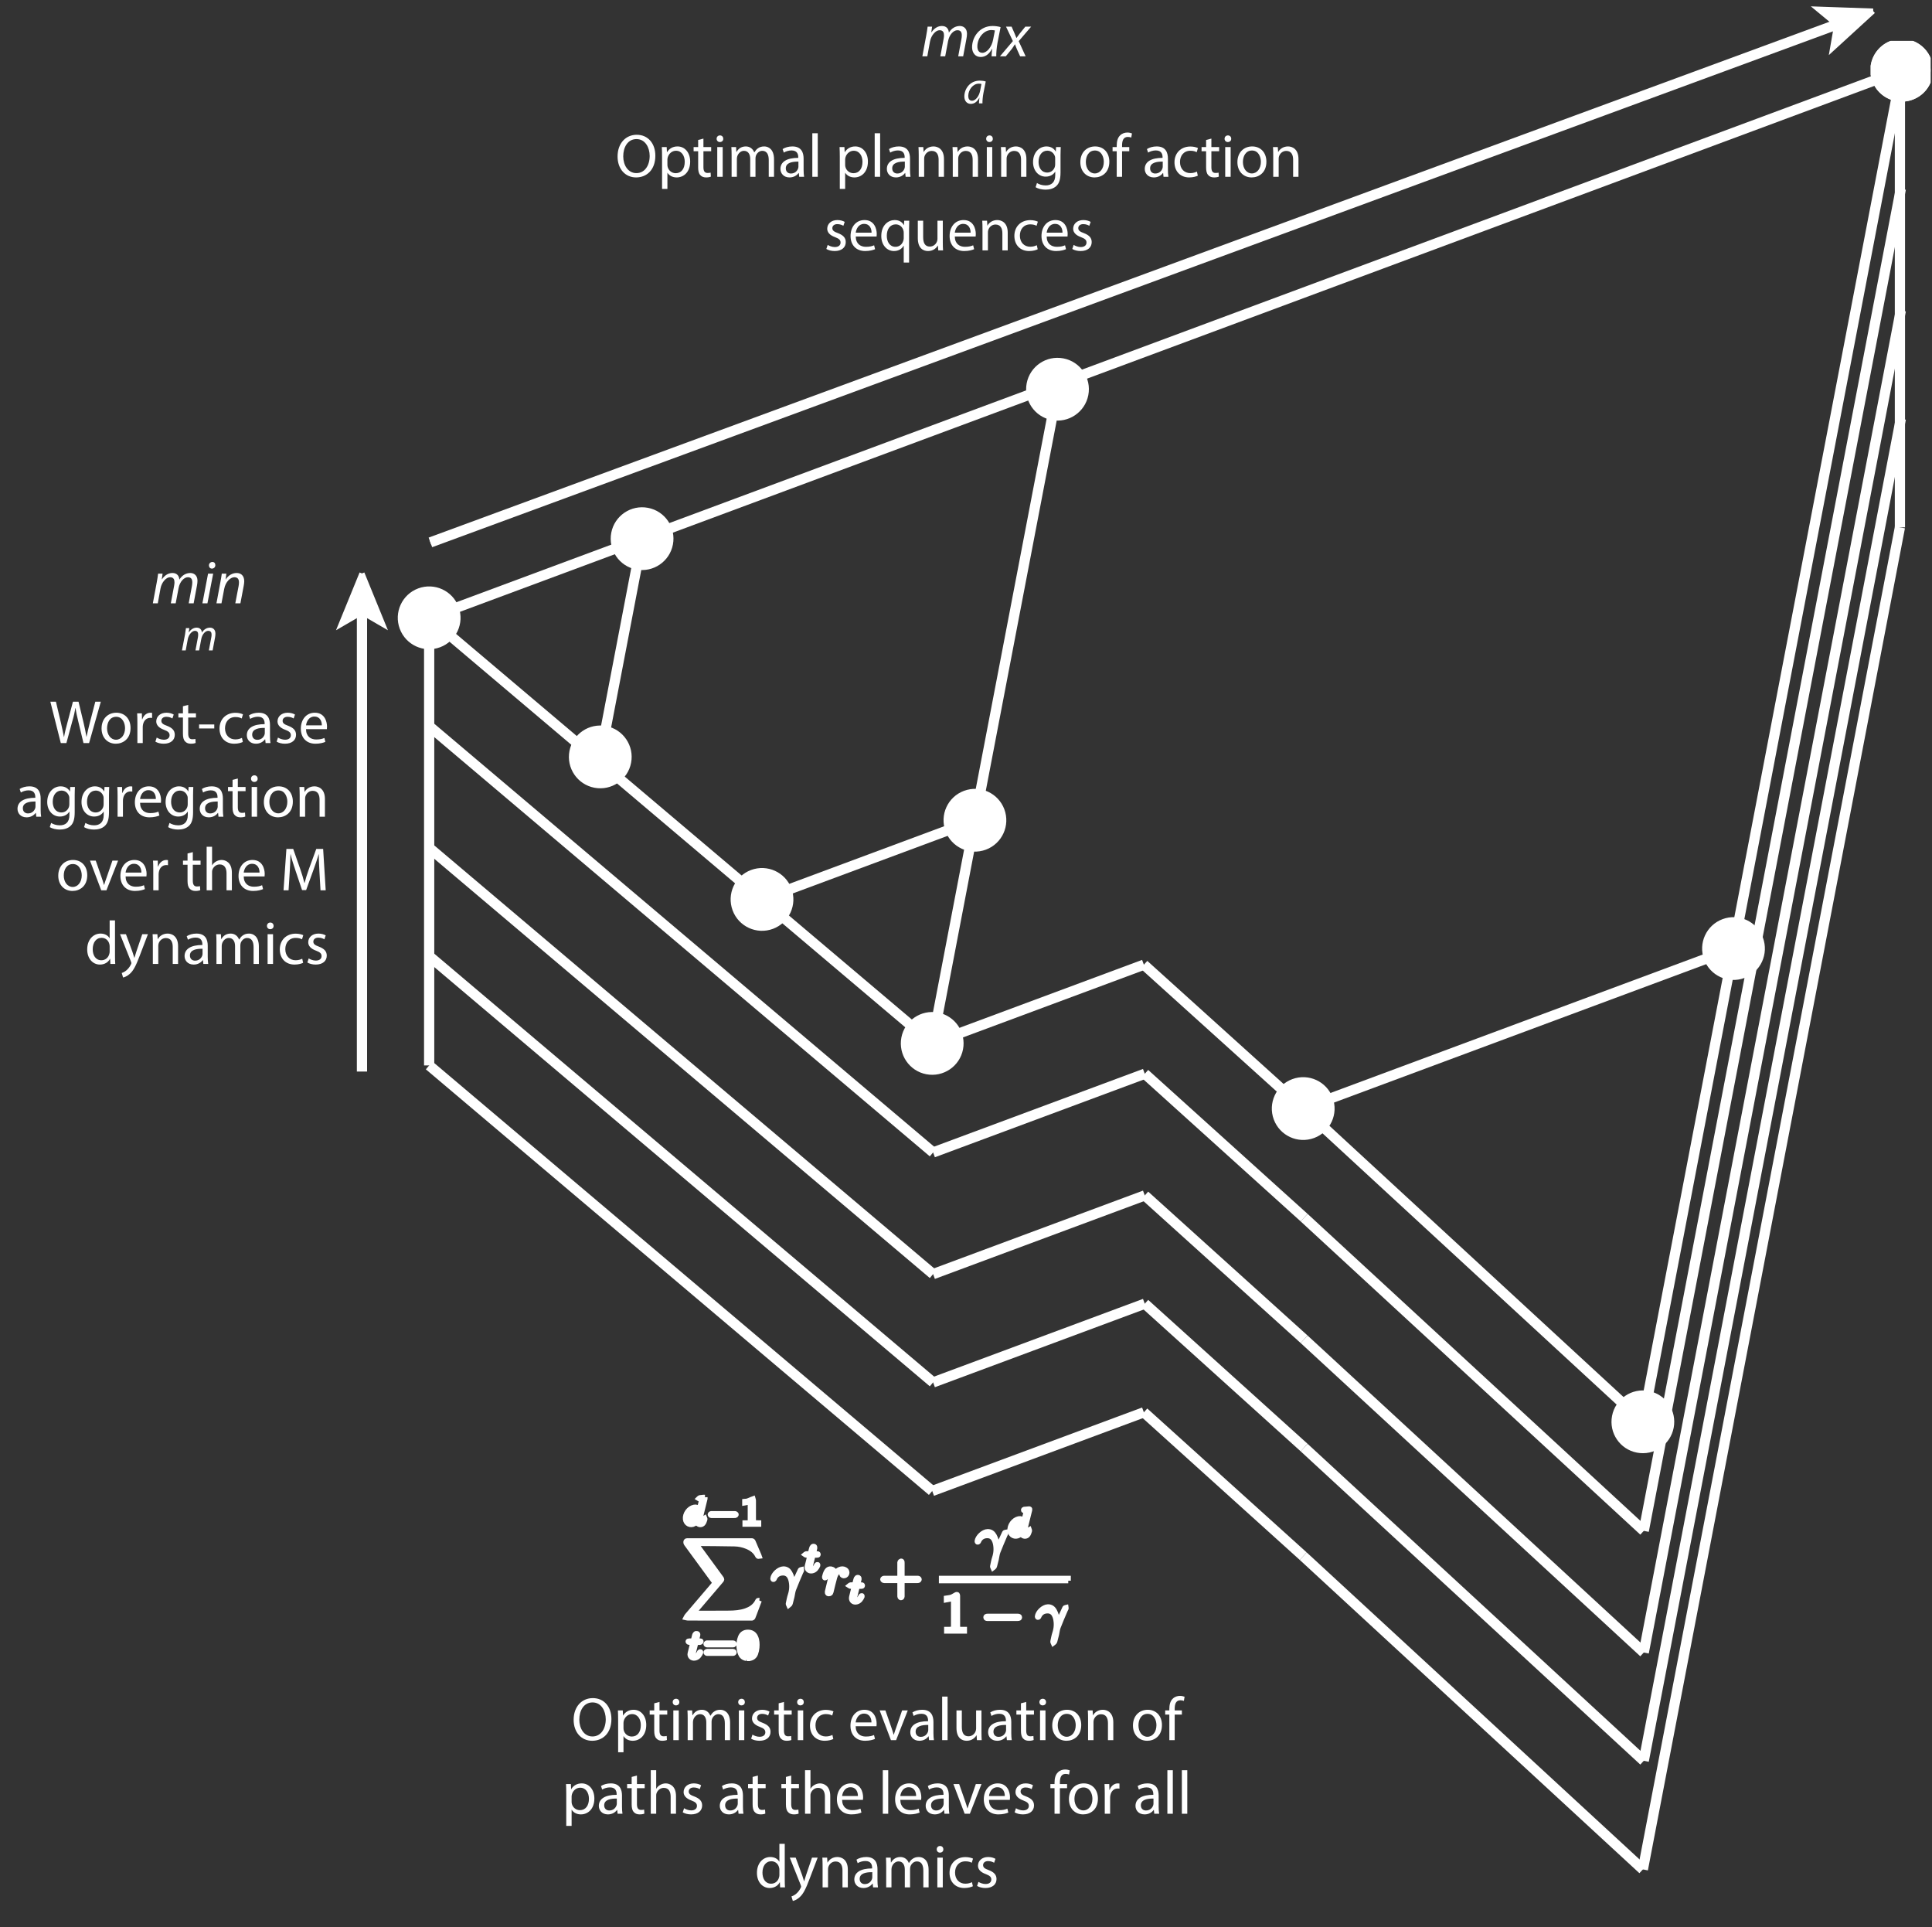 <?xml version="1.0" encoding="UTF-8" standalone="no"?>
<svg
   xmlns:dc="http://purl.org/dc/elements/1.1/"
   xmlns:cc="http://creativecommons.org/ns#"
   xmlns:rdf="http://www.w3.org/1999/02/22-rdf-syntax-ns#"
   xmlns:svg="http://www.w3.org/2000/svg"
   xmlns="http://www.w3.org/2000/svg"
   xmlns:xlink="http://www.w3.org/1999/xlink"
   xmlns:sodipodi="http://sodipodi.sourceforge.net/DTD/sodipodi-0.dtd"
   xmlns:inkscape="http://www.inkscape.org/namespaces/inkscape"
   width="378pt"
   height="377pt"
   viewBox="0 0 378 377"
   version="1.2"
   id="svg661"
   sodipodi:docname="robust-control-tree.svg"
   inkscape:version="0.92.4 (5da689c313, 2019-01-14)">
  <rect x="0" y="0" width="378" height="377" fill="#333333" stroke="none"/>
  <sodipodi:namedview
     pagecolor="#ffffff"
     bordercolor="#666666"
     borderopacity="1"
     objecttolerance="10"
     gridtolerance="10"
     guidetolerance="10"
     inkscape:pageopacity="0"
     inkscape:pageshadow="2"
     inkscape:window-width="1920"
     inkscape:window-height="1017"
     id="namedview663"
     showgrid="false"
     inkscape:zoom="1.3279353"
     inkscape:cx="359.15107"
     inkscape:cy="300.24401"
     inkscape:window-x="-8"
     inkscape:window-y="-8"
     inkscape:window-maximized="1"
     inkscape:current-layer="svg661" />
  <defs
     id="defs136">
    <g
       id="g107">
      <symbol
         overflow="visible"
         id="glyph0-0">
        <path
           style="stroke:none;"
           d="M 0 0 L 6 0 L 6 -8.406 L 0 -8.406 Z M 3 -4.734 L 0.953 -7.797 L 5.047 -7.797 Z M 3.359 -4.203 L 5.406 -7.266 L 5.406 -1.141 Z M 0.953 -0.594 L 3 -3.656 L 5.047 -0.594 Z M 0.594 -7.266 L 2.641 -4.203 L 0.594 -1.141 Z M 0.594 -7.266 "
           id="path2" />
      </symbol>
      <symbol
         overflow="visible"
         id="glyph0-1">
        <path
           style="stroke:none;"
           d="M 4.188 -8.219 C 2.031 -8.219 0.438 -6.547 0.438 -3.969 C 0.438 -1.531 1.938 0.125 4.062 0.125 C 6.125 0.125 7.828 -1.344 7.828 -4.125 C 7.828 -6.531 6.391 -8.219 4.188 -8.219 Z M 4.141 -7.375 C 5.875 -7.375 6.719 -5.688 6.719 -4.078 C 6.719 -2.25 5.781 -0.719 4.125 -0.719 C 2.484 -0.719 1.547 -2.266 1.547 -4 C 1.547 -5.766 2.406 -7.375 4.141 -7.375 Z M 4.141 -7.375 "
           id="path5" />
      </symbol>
      <symbol
         overflow="visible"
         id="glyph0-2">
        <path
           style="stroke:none;"
           d="M 0.875 2.375 L 1.922 2.375 L 1.922 -0.781 L 1.938 -0.781 C 2.297 -0.203 2.969 0.125 3.734 0.125 C 5.094 0.125 6.375 -0.906 6.375 -2.984 C 6.375 -4.75 5.312 -5.938 3.906 -5.938 C 2.969 -5.938 2.281 -5.516 1.844 -4.812 L 1.828 -4.812 L 1.781 -5.812 L 0.828 -5.812 C 0.859 -5.25 0.875 -4.656 0.875 -3.906 Z M 1.922 -3.359 C 1.922 -3.5 1.953 -3.656 1.984 -3.797 C 2.203 -4.578 2.875 -5.094 3.594 -5.094 C 4.703 -5.094 5.312 -4.109 5.312 -2.938 C 5.312 -1.609 4.672 -0.703 3.547 -0.703 C 2.797 -0.703 2.156 -1.203 1.969 -1.938 C 1.938 -2.062 1.922 -2.203 1.922 -2.359 Z M 1.922 -3.359 "
           id="path8" />
      </symbol>
      <symbol
         overflow="visible"
         id="glyph0-3">
        <path
           style="stroke:none;"
           d="M 1.109 -7.203 L 1.109 -5.812 L 0.219 -5.812 L 0.219 -5 L 1.109 -5 L 1.109 -1.844 C 1.109 -1.156 1.219 -0.641 1.531 -0.328 C 1.781 -0.031 2.172 0.125 2.656 0.125 C 3.078 0.125 3.391 0.062 3.594 -0.031 L 3.547 -0.812 C 3.422 -0.781 3.219 -0.75 2.938 -0.75 C 2.359 -0.75 2.141 -1.156 2.141 -1.875 L 2.141 -5 L 3.656 -5 L 3.656 -5.812 L 2.141 -5.812 L 2.141 -7.469 Z M 1.109 -7.203 "
           id="path11" />
      </symbol>
      <symbol
         overflow="visible"
         id="glyph0-4">
        <path
           style="stroke:none;"
           d="M 1.938 0 L 1.938 -5.812 L 0.875 -5.812 L 0.875 0 Z M 1.406 -8.094 C 1.016 -8.094 0.75 -7.812 0.75 -7.438 C 0.75 -7.078 1.016 -6.797 1.375 -6.797 C 1.797 -6.797 2.062 -7.078 2.047 -7.438 C 2.047 -7.812 1.797 -8.094 1.406 -8.094 Z M 1.406 -8.094 "
           id="path14" />
      </symbol>
      <symbol
         overflow="visible"
         id="glyph0-5">
        <path
           style="stroke:none;"
           d="M 0.875 0 L 1.906 0 L 1.906 -3.5 C 1.906 -3.688 1.938 -3.859 1.984 -4.016 C 2.156 -4.547 2.641 -5.078 3.297 -5.078 C 4.109 -5.078 4.516 -4.406 4.516 -3.484 L 4.516 0 L 5.547 0 L 5.547 -3.594 C 5.547 -3.781 5.578 -3.969 5.625 -4.109 C 5.812 -4.625 6.281 -5.078 6.875 -5.078 C 7.734 -5.078 8.141 -4.406 8.141 -3.281 L 8.141 0 L 9.172 0 L 9.172 -3.422 C 9.172 -5.438 8.031 -5.938 7.266 -5.938 C 6.703 -5.938 6.328 -5.797 5.969 -5.531 C 5.734 -5.359 5.516 -5.094 5.328 -4.781 L 5.297 -4.781 C 5.047 -5.453 4.453 -5.938 3.656 -5.938 C 2.703 -5.938 2.156 -5.422 1.844 -4.875 L 1.797 -4.875 L 1.75 -5.812 L 0.828 -5.812 C 0.859 -5.328 0.875 -4.844 0.875 -4.234 Z M 0.875 0 "
           id="path17" />
      </symbol>
      <symbol
         overflow="visible"
         id="glyph0-6">
        <path
           style="stroke:none;"
           d="M 0.469 -0.281 C 0.875 -0.031 1.469 0.125 2.094 0.125 C 3.484 0.125 4.266 -0.594 4.266 -1.625 C 4.266 -2.484 3.75 -2.984 2.75 -3.375 C 1.984 -3.656 1.641 -3.875 1.641 -4.359 C 1.641 -4.781 1.984 -5.141 2.609 -5.141 C 3.156 -5.141 3.578 -4.953 3.797 -4.812 L 4.062 -5.578 C 3.75 -5.766 3.234 -5.938 2.641 -5.938 C 1.391 -5.938 0.641 -5.172 0.641 -4.234 C 0.641 -3.547 1.125 -2.969 2.172 -2.594 C 2.953 -2.297 3.25 -2.031 3.25 -1.531 C 3.25 -1.047 2.891 -0.656 2.125 -0.656 C 1.594 -0.656 1.047 -0.875 0.734 -1.078 Z M 0.469 -0.281 "
           id="path20" />
      </symbol>
      <symbol
         overflow="visible"
         id="glyph0-7">
        <path
           style="stroke:none;"
           d="M 4.844 -1.016 C 4.531 -0.875 4.141 -0.719 3.547 -0.719 C 2.391 -0.719 1.531 -1.547 1.531 -2.891 C 1.531 -4.109 2.25 -5.094 3.578 -5.094 C 4.156 -5.094 4.547 -4.953 4.797 -4.812 L 5.047 -5.625 C 4.75 -5.766 4.203 -5.922 3.578 -5.922 C 1.688 -5.922 0.453 -4.625 0.453 -2.844 C 0.453 -1.062 1.594 0.125 3.344 0.125 C 4.125 0.125 4.734 -0.078 5.016 -0.219 Z M 4.844 -1.016 "
           id="path23" />
      </symbol>
      <symbol
         overflow="visible"
         id="glyph0-8">
        <path
           style="stroke:none;"
           d=""
           id="path26" />
      </symbol>
      <symbol
         overflow="visible"
         id="glyph0-9">
        <path
           style="stroke:none;"
           d="M 5.547 -2.719 C 5.562 -2.812 5.578 -2.984 5.578 -3.203 C 5.578 -4.266 5.078 -5.938 3.188 -5.938 C 1.484 -5.938 0.453 -4.562 0.453 -2.812 C 0.453 -1.062 1.531 0.125 3.312 0.125 C 4.234 0.125 4.875 -0.078 5.25 -0.234 L 5.062 -1 C 4.672 -0.828 4.219 -0.703 3.453 -0.703 C 2.406 -0.703 1.484 -1.281 1.469 -2.719 Z M 1.469 -3.469 C 1.562 -4.203 2.031 -5.188 3.094 -5.188 C 4.281 -5.188 4.578 -4.141 4.562 -3.469 Z M 1.469 -3.469 "
           id="path29" />
      </symbol>
      <symbol
         overflow="visible"
         id="glyph0-10">
        <path
           style="stroke:none;"
           d="M 0.156 -5.812 L 2.359 0 L 3.375 0 L 5.656 -5.812 L 4.547 -5.812 L 3.422 -2.547 C 3.234 -2.016 3.062 -1.531 2.922 -1.062 L 2.891 -1.062 C 2.766 -1.531 2.609 -2.016 2.422 -2.547 L 1.281 -5.812 Z M 0.156 -5.812 "
           id="path32" />
      </symbol>
      <symbol
         overflow="visible"
         id="glyph0-11">
        <path
           style="stroke:none;"
           d="M 5.047 0 C 4.984 -0.391 4.953 -0.891 4.953 -1.391 L 4.953 -3.562 C 4.953 -4.734 4.531 -5.938 2.75 -5.938 C 2.016 -5.938 1.312 -5.734 0.844 -5.422 L 1.078 -4.734 C 1.484 -4.984 2.047 -5.156 2.594 -5.156 C 3.781 -5.156 3.906 -4.297 3.906 -3.812 L 3.906 -3.703 C 1.672 -3.703 0.422 -2.938 0.422 -1.531 C 0.422 -0.703 1.016 0.125 2.203 0.125 C 3.031 0.125 3.641 -0.281 3.969 -0.734 L 4.016 -0.734 L 4.094 0 Z M 3.938 -1.953 C 3.938 -1.844 3.906 -1.734 3.875 -1.625 C 3.703 -1.125 3.234 -0.641 2.469 -0.641 C 1.938 -0.641 1.469 -0.969 1.469 -1.656 C 1.469 -2.781 2.781 -2.984 3.938 -2.969 Z M 3.938 -1.953 "
           id="path35" />
      </symbol>
      <symbol
         overflow="visible"
         id="glyph0-12">
        <path
           style="stroke:none;"
           d="M 0.875 0 L 1.938 0 L 1.938 -8.516 L 0.875 -8.516 Z M 0.875 0 "
           id="path38" />
      </symbol>
      <symbol
         overflow="visible"
         id="glyph0-13">
        <path
           style="stroke:none;"
           d="M 5.734 -5.812 L 4.688 -5.812 L 4.688 -2.25 C 4.688 -2.047 4.641 -1.859 4.578 -1.703 C 4.391 -1.234 3.906 -0.75 3.188 -0.75 C 2.234 -0.75 1.891 -1.484 1.891 -2.594 L 1.891 -5.812 L 0.844 -5.812 L 0.844 -2.406 C 0.844 -0.375 1.938 0.125 2.844 0.125 C 3.875 0.125 4.484 -0.484 4.766 -0.953 L 4.781 -0.953 L 4.844 0 L 5.781 0 C 5.75 -0.453 5.734 -0.984 5.734 -1.578 Z M 5.734 -5.812 "
           id="path41" />
      </symbol>
      <symbol
         overflow="visible"
         id="glyph0-14">
        <path
           style="stroke:none;"
           d="M 3.344 -5.938 C 1.734 -5.938 0.453 -4.797 0.453 -2.859 C 0.453 -1.016 1.672 0.125 3.234 0.125 C 4.641 0.125 6.125 -0.797 6.125 -2.953 C 6.125 -4.734 5 -5.938 3.344 -5.938 Z M 3.312 -5.141 C 4.562 -5.141 5.047 -3.906 5.047 -2.922 C 5.047 -1.609 4.297 -0.656 3.281 -0.656 C 2.25 -0.656 1.531 -1.625 1.531 -2.891 C 1.531 -4 2.062 -5.141 3.312 -5.141 Z M 3.312 -5.141 "
           id="path44" />
      </symbol>
      <symbol
         overflow="visible"
         id="glyph0-15">
        <path
           style="stroke:none;"
           d="M 0.875 0 L 1.938 0 L 1.938 -3.484 C 1.938 -3.672 1.953 -3.859 2 -3.984 C 2.188 -4.578 2.719 -5.062 3.422 -5.062 C 4.422 -5.062 4.766 -4.281 4.766 -3.344 L 4.766 0 L 5.812 0 L 5.812 -3.469 C 5.812 -5.453 4.578 -5.938 3.766 -5.938 C 2.812 -5.938 2.141 -5.406 1.844 -4.844 L 1.828 -4.844 L 1.766 -5.812 L 0.828 -5.812 C 0.859 -5.328 0.875 -4.844 0.875 -4.234 Z M 0.875 0 "
           id="path47" />
      </symbol>
      <symbol
         overflow="visible"
         id="glyph0-16">
        <path
           style="stroke:none;"
           d="M 2.031 0 L 2.031 -5 L 3.438 -5 L 3.438 -5.812 L 2.031 -5.812 L 2.031 -6.125 C 2.031 -7.016 2.25 -7.797 3.156 -7.797 C 3.453 -7.797 3.672 -7.734 3.828 -7.672 L 3.969 -8.484 C 3.766 -8.562 3.438 -8.656 3.078 -8.656 C 2.578 -8.656 2.047 -8.5 1.656 -8.109 C 1.156 -7.641 0.984 -6.906 0.984 -6.078 L 0.984 -5.812 L 0.172 -5.812 L 0.172 -5 L 0.984 -5 L 0.984 0 Z M 2.031 0 "
           id="path50" />
      </symbol>
      <symbol
         overflow="visible"
         id="glyph0-17">
        <path
           style="stroke:none;"
           d="M 0.875 0 L 1.938 0 L 1.938 -3.5 C 1.938 -3.703 1.938 -3.859 2 -4.016 C 2.203 -4.578 2.734 -5.062 3.422 -5.062 C 4.422 -5.062 4.766 -4.266 4.766 -3.344 L 4.766 0 L 5.812 0 L 5.812 -3.453 C 5.812 -5.453 4.578 -5.938 3.797 -5.938 C 3.391 -5.938 3.031 -5.812 2.719 -5.641 C 2.391 -5.453 2.125 -5.203 1.953 -4.891 L 1.938 -4.891 L 1.938 -8.516 L 0.875 -8.516 Z M 0.875 0 "
           id="path53" />
      </symbol>
      <symbol
         overflow="visible"
         id="glyph0-18">
        <path
           style="stroke:none;"
           d="M 0.875 0 L 1.922 0 L 1.922 -3.094 C 1.922 -3.281 1.938 -3.438 1.969 -3.594 C 2.109 -4.375 2.641 -4.938 3.391 -4.938 C 3.531 -4.938 3.641 -4.938 3.75 -4.906 L 3.75 -5.906 C 3.641 -5.922 3.562 -5.938 3.438 -5.938 C 2.734 -5.938 2.094 -5.453 1.844 -4.672 L 1.781 -4.672 L 1.75 -5.812 L 0.828 -5.812 C 0.859 -5.266 0.875 -4.688 0.875 -4 Z M 0.875 0 "
           id="path56" />
      </symbol>
      <symbol
         overflow="visible"
         id="glyph0-19">
        <path
           style="stroke:none;"
           d="M 4.844 -8.516 L 4.844 -5.047 L 4.812 -5.047 C 4.547 -5.516 3.953 -5.938 3.062 -5.938 C 1.641 -5.938 0.438 -4.75 0.453 -2.812 C 0.453 -1.062 1.531 0.125 2.938 0.125 C 3.891 0.125 4.594 -0.359 4.922 -1.016 L 4.938 -1.016 L 4.984 0 L 5.938 0 C 5.906 -0.391 5.891 -0.984 5.891 -1.5 L 5.891 -8.516 Z M 4.844 -2.438 C 4.844 -2.266 4.828 -2.125 4.781 -1.984 C 4.594 -1.188 3.953 -0.719 3.234 -0.719 C 2.094 -0.719 1.531 -1.688 1.531 -2.875 C 1.531 -4.156 2.172 -5.109 3.266 -5.109 C 4.062 -5.109 4.625 -4.562 4.781 -3.891 C 4.828 -3.75 4.844 -3.578 4.844 -3.438 Z M 4.844 -2.438 "
           id="path59" />
      </symbol>
      <symbol
         overflow="visible"
         id="glyph0-20">
        <path
           style="stroke:none;"
           d="M 0.109 -5.812 L 2.25 -0.453 C 2.297 -0.328 2.328 -0.234 2.328 -0.188 C 2.328 -0.125 2.297 -0.031 2.25 0.078 C 2 0.609 1.641 1.016 1.359 1.25 C 1.047 1.516 0.703 1.688 0.438 1.766 L 0.703 2.656 C 0.953 2.609 1.469 2.422 1.984 1.969 C 2.719 1.344 3.234 0.328 3.984 -1.672 L 5.562 -5.812 L 4.453 -5.812 L 3.297 -2.406 C 3.156 -1.984 3.031 -1.531 2.922 -1.188 L 2.906 -1.188 C 2.812 -1.531 2.656 -1.984 2.531 -2.375 L 1.266 -5.812 Z M 0.109 -5.812 "
           id="path62" />
      </symbol>
      <symbol
         overflow="visible"
         id="glyph0-21">
        <path
           style="stroke:none;"
           d="M 3.328 0 L 4.469 -4.219 C 4.781 -5.25 4.953 -6.047 5.094 -6.859 L 5.125 -6.859 C 5.234 -6.031 5.406 -5.25 5.656 -4.219 L 6.672 0 L 7.766 0 L 10.062 -8.094 L 8.984 -8.094 L 7.922 -4.016 C 7.672 -3 7.438 -2.094 7.266 -1.219 L 7.25 -1.219 C 7.125 -2.062 6.906 -3.031 6.688 -3.984 L 5.703 -8.094 L 4.609 -8.094 L 3.531 -4.016 C 3.25 -2.969 3 -2 2.875 -1.203 L 2.844 -1.203 C 2.703 -1.984 2.484 -2.984 2.25 -4 L 1.281 -8.094 L 0.188 -8.094 L 2.234 0 Z M 3.328 0 "
           id="path65" />
      </symbol>
      <symbol
         overflow="visible"
         id="glyph0-22">
        <path
           style="stroke:none;"
           d="M 0.359 -3.641 L 0.359 -2.859 L 3.328 -2.859 L 3.328 -3.641 Z M 0.359 -3.641 "
           id="path68" />
      </symbol>
      <symbol
         overflow="visible"
         id="glyph0-23">
        <path
           style="stroke:none;"
           d="M 4.953 -5.812 L 4.906 -4.938 L 4.891 -4.938 C 4.625 -5.406 4.078 -5.938 3.078 -5.938 C 1.734 -5.938 0.453 -4.828 0.453 -2.859 C 0.453 -1.25 1.484 -0.031 2.922 -0.031 C 3.828 -0.031 4.453 -0.453 4.781 -1 L 4.797 -1 L 4.797 -0.344 C 4.797 1.109 4.016 1.688 2.922 1.688 C 2.203 1.688 1.609 1.469 1.219 1.219 L 0.953 2.031 C 1.422 2.344 2.203 2.516 2.891 2.516 C 3.625 2.516 4.438 2.344 5 1.812 C 5.562 1.312 5.828 0.484 5.828 -0.844 L 5.828 -4.219 C 5.828 -4.922 5.859 -5.391 5.875 -5.812 Z M 4.781 -2.469 C 4.781 -2.297 4.766 -2.094 4.703 -1.906 C 4.469 -1.234 3.891 -0.828 3.234 -0.828 C 2.094 -0.828 1.531 -1.781 1.531 -2.922 C 1.531 -4.266 2.25 -5.109 3.25 -5.109 C 4.016 -5.109 4.531 -4.609 4.734 -4 C 4.781 -3.859 4.781 -3.703 4.781 -3.516 Z M 4.781 -2.469 "
           id="path71" />
      </symbol>
      <symbol
         overflow="visible"
         id="glyph0-24">
        <path
           style="stroke:none;"
           d="M 7.938 0 L 8.953 0 L 8.453 -8.094 L 7.109 -8.094 L 5.672 -4.172 C 5.312 -3.156 5.031 -2.266 4.828 -1.453 L 4.781 -1.453 C 4.578 -2.297 4.312 -3.188 3.969 -4.172 L 2.594 -8.094 L 1.266 -8.094 L 0.703 0 L 1.688 0 L 1.906 -3.469 C 1.984 -4.688 2.047 -6.031 2.062 -7.047 L 2.094 -7.047 C 2.312 -6.078 2.641 -5.047 3.031 -3.906 L 4.328 -0.047 L 5.125 -0.047 L 6.547 -3.969 C 6.953 -5.094 7.297 -6.094 7.578 -7.047 L 7.609 -7.047 C 7.594 -6.031 7.672 -4.688 7.734 -3.547 Z M 7.938 0 "
           id="path74" />
      </symbol>
      <symbol
         overflow="visible"
         id="glyph0-25">
        <path
           style="stroke:none;"
           d="M 4.844 2.375 L 5.891 2.375 L 5.891 -4.219 C 5.891 -4.812 5.906 -5.312 5.922 -5.812 L 4.938 -5.812 L 4.891 -4.938 L 4.875 -4.938 C 4.578 -5.5 3.984 -5.938 3.078 -5.938 C 1.859 -5.938 0.453 -4.984 0.453 -2.812 C 0.453 -1.047 1.562 0.125 2.922 0.125 C 3.859 0.125 4.5 -0.328 4.812 -0.906 L 4.844 -0.906 Z M 4.844 -2.359 C 4.844 -2.203 4.797 -2 4.75 -1.859 C 4.516 -1.125 3.922 -0.703 3.234 -0.703 C 2.078 -0.703 1.531 -1.719 1.531 -2.875 C 1.531 -4.172 2.188 -5.094 3.281 -5.094 C 4.062 -5.094 4.625 -4.547 4.781 -3.906 C 4.828 -3.766 4.844 -3.594 4.844 -3.453 Z M 4.844 -2.359 "
           id="path77" />
      </symbol>
      <symbol
         overflow="visible"
         id="glyph1-0">
        <path
           style="stroke:none;"
           d="M 0 0 L 6 0 L 6 -8.406 L 0 -8.406 Z M 3 -4.734 L 0.953 -7.797 L 5.047 -7.797 Z M 3.359 -4.203 L 5.406 -7.266 L 5.406 -1.141 Z M 0.953 -0.594 L 3 -3.656 L 5.047 -0.594 Z M 0.594 -7.266 L 2.641 -4.203 L 0.594 -1.141 Z M 0.594 -7.266 "
           id="path80" />
      </symbol>
      <symbol
         overflow="visible"
         id="glyph1-1">
        <path
           style="stroke:none;"
           d="M 1.312 0 L 1.844 -2.922 C 2.078 -4.156 2.969 -5.109 3.703 -5.109 C 4.438 -5.109 4.578 -4.609 4.578 -4.109 C 4.578 -3.891 4.547 -3.656 4.5 -3.406 L 3.859 0 L 4.812 0 L 5.375 -2.969 C 5.609 -4.266 6.469 -5.109 7.188 -5.109 C 7.844 -5.109 8.062 -4.719 8.062 -4.109 C 8.062 -3.859 8.031 -3.562 7.984 -3.344 L 7.359 0 L 8.328 0 L 8.969 -3.438 C 9.031 -3.75 9.078 -4.141 9.078 -4.422 C 9.078 -5.516 8.344 -5.938 7.672 -5.938 C 6.797 -5.922 6.047 -5.484 5.531 -4.641 C 5.484 -5.375 5.062 -5.938 4.172 -5.938 C 3.406 -5.938 2.672 -5.516 2.141 -4.719 L 2.094 -4.719 L 2.25 -5.812 L 1.375 -5.812 C 1.312 -5.328 1.234 -4.766 1.109 -4.109 L 0.344 0 Z M 1.312 0 "
           id="path83" />
      </symbol>
      <symbol
         overflow="visible"
         id="glyph1-2">
        <path
           style="stroke:none;"
           d="M 1.328 0 L 2.453 -5.812 L 1.453 -5.812 L 0.344 0 Z M 2.203 -6.797 C 2.594 -6.797 2.875 -7.078 2.875 -7.469 C 2.875 -7.844 2.656 -8.094 2.297 -8.094 C 1.938 -8.094 1.625 -7.812 1.625 -7.422 C 1.625 -7.062 1.859 -6.797 2.203 -6.797 Z M 2.203 -6.797 "
           id="path86" />
      </symbol>
      <symbol
         overflow="visible"
         id="glyph1-3">
        <path
           style="stroke:none;"
           d="M 1.328 0 L 1.859 -2.812 C 2.125 -4.266 3.125 -5.109 3.844 -5.109 C 4.531 -5.109 4.75 -4.688 4.75 -4.094 C 4.75 -3.859 4.719 -3.578 4.672 -3.344 L 4.031 0 L 5.031 0 L 5.672 -3.391 C 5.734 -3.703 5.781 -4.062 5.781 -4.312 C 5.781 -5.547 5 -5.938 4.312 -5.938 C 3.453 -5.938 2.672 -5.484 2.156 -4.672 L 2.141 -4.672 L 2.281 -5.812 L 1.391 -5.812 C 1.312 -5.328 1.25 -4.766 1.109 -4.109 L 0.344 0 Z M 1.328 0 "
           id="path89" />
      </symbol>
      <symbol
         overflow="visible"
         id="glyph1-4">
        <path
           style="stroke:none;"
           d="M 5.109 0 C 5.094 -0.641 5.172 -1.688 5.359 -2.688 L 5.953 -5.719 C 5.562 -5.844 4.938 -5.938 4.391 -5.938 C 1.859 -5.938 0.375 -3.797 0.375 -1.781 C 0.375 -0.688 1.016 0.125 2.047 0.125 C 2.875 0.125 3.656 -0.297 4.297 -1.5 L 4.312 -1.5 C 4.25 -0.906 4.188 -0.344 4.188 0 Z M 4.5 -3.312 C 4.219 -1.766 3.234 -0.688 2.406 -0.688 C 1.625 -0.688 1.406 -1.312 1.406 -1.969 C 1.422 -3.578 2.641 -5.141 4.141 -5.141 C 4.469 -5.141 4.688 -5.094 4.844 -5.062 Z M 4.5 -3.312 "
           id="path92" />
      </symbol>
      <symbol
         overflow="visible"
         id="glyph1-5">
        <path
           style="stroke:none;"
           d="M 0.75 -5.812 L 2.094 -2.984 L -0.438 0 L 0.703 0 L 1.891 -1.453 C 2.141 -1.797 2.297 -2.062 2.484 -2.344 L 2.516 -2.344 C 2.656 -1.969 2.734 -1.734 2.922 -1.312 L 3.516 0 L 4.594 0 L 3.234 -2.969 L 5.672 -5.812 L 4.531 -5.812 L 3.453 -4.484 C 3.172 -4.125 3.047 -3.938 2.812 -3.609 L 2.781 -3.609 C 2.672 -3.875 2.562 -4.156 2.406 -4.531 L 1.844 -5.812 Z M 0.75 -5.812 "
           id="path95" />
      </symbol>
      <symbol
         overflow="visible"
         id="glyph2-0">
        <path
           style="stroke:none;"
           d="M 0 0 L 4.5 0 L 4.5 -6.297 L 0 -6.297 Z M 2.25 -3.562 L 0.719 -5.844 L 3.781 -5.844 Z M 2.516 -3.156 L 4.047 -5.438 L 4.047 -0.859 Z M 0.719 -0.453 L 2.25 -2.75 L 3.781 -0.453 Z M 0.453 -5.438 L 1.984 -3.156 L 0.453 -0.859 Z M 0.453 -5.438 "
           id="path98" />
      </symbol>
      <symbol
         overflow="visible"
         id="glyph2-1">
        <path
           style="stroke:none;"
           d="M 0.984 0 L 1.391 -2.188 C 1.562 -3.109 2.234 -3.828 2.781 -3.828 C 3.328 -3.828 3.422 -3.453 3.422 -3.094 C 3.422 -2.922 3.406 -2.75 3.375 -2.562 L 2.891 0 L 3.609 0 L 4.031 -2.234 C 4.219 -3.203 4.844 -3.828 5.391 -3.828 C 5.875 -3.828 6.047 -3.531 6.047 -3.078 C 6.047 -2.891 6.016 -2.672 5.984 -2.516 L 5.516 0 L 6.25 0 L 6.734 -2.578 C 6.781 -2.812 6.797 -3.109 6.797 -3.312 C 6.797 -4.125 6.25 -4.453 5.75 -4.453 C 5.094 -4.453 4.531 -4.109 4.156 -3.484 C 4.109 -4.031 3.797 -4.453 3.125 -4.453 C 2.562 -4.453 2 -4.141 1.609 -3.531 L 1.578 -3.531 L 1.688 -4.359 L 1.031 -4.359 C 0.984 -4 0.922 -3.578 0.844 -3.094 L 0.25 0 Z M 0.984 0 "
           id="path101" />
      </symbol>
      <symbol
         overflow="visible"
         id="glyph2-2">
        <path
           style="stroke:none;"
           d="M 3.828 0 C 3.812 -0.484 3.875 -1.266 4.016 -2.016 L 4.469 -4.281 C 4.172 -4.391 3.703 -4.453 3.297 -4.453 C 1.391 -4.453 0.281 -2.859 0.281 -1.344 C 0.281 -0.516 0.766 0.094 1.531 0.094 C 2.156 0.094 2.75 -0.219 3.219 -1.125 L 3.234 -1.125 C 3.188 -0.672 3.141 -0.266 3.141 0 Z M 3.375 -2.484 C 3.156 -1.328 2.422 -0.516 1.797 -0.516 C 1.219 -0.516 1.047 -0.984 1.047 -1.469 C 1.062 -2.688 1.984 -3.859 3.109 -3.859 C 3.359 -3.859 3.516 -3.828 3.625 -3.797 Z M 3.375 -2.484 "
           id="path104" />
      </symbol>
    </g>
    <clipPath
       id="clip1">
      <path
         d="M 55 0.977 L 377.719 0.977 L 377.719 150 L 55 150 Z M 55 0.977 "
         id="path109" />
    </clipPath>
    <clipPath
       id="clip2">
      <path
         d="M 366 8 L 377.719 8 L 377.719 20 L 366 20 Z M 366 8 "
         id="path112" />
    </clipPath>
    <clipPath
       id="clip3">
      <path
         d="M 293 0.977 L 377.719 0.977 L 377.719 307 L 293 307 Z M 293 0.977 "
         id="path115" />
    </clipPath>
    <clipPath
       id="clip4">
      <path
         d="M 366 8 L 377.719 8 L 377.719 20 L 366 20 Z M 366 8 "
         id="path118" />
    </clipPath>
    <clipPath
       id="clip5">
      <path
         d="M 293 74 L 377.719 74 L 377.719 377 L 293 377 Z M 293 74 "
         id="path121" />
    </clipPath>
    <clipPath
       id="clip6">
      <path
         d="M 293 53 L 377.719 53 L 377.719 373 L 293 373 Z M 293 53 "
         id="path124" />
    </clipPath>
    <clipPath
       id="clip7">
      <path
         d="M 293 32 L 377.719 32 L 377.719 352 L 293 352 Z M 293 32 "
         id="path127" />
    </clipPath>
    <clipPath
       id="clip8">
      <path
         d="M 293 8 L 377.719 8 L 377.719 328 L 293 328 Z M 293 8 "
         id="path130" />
    </clipPath>
    <clipPath
       id="clip9">
      <path
         d="M 55 0.977 L 377.719 0.977 L 377.719 135 L 55 135 Z M 55 0.977 "
         id="path133" />
    </clipPath>
  </defs>
  <g
     id="surface120"
     style="stroke:#ffffff;fill:#ffffff">
    <g
       clip-path="url(#clip1)"
       id="g140"
       clip-rule="nonzero"
       style="stroke:#ffffff;fill:#ffffff">
      <path
         style="fill:#ffffff;stroke-width:20;stroke-linecap:butt;stroke-linejoin:miter;stroke:#ffffff;stroke-opacity:1;stroke-miterlimit:10"
         d="M 3720.781 3632.578 L 839.648 2561.484 "
         transform="matrix(0.1,0,0,-0.1,0,377)"
         id="path138" />
    </g>
    <g
       clip-path="url(#clip2)"
       id="g144"
       clip-rule="nonzero"
       style="stroke:#ffffff;fill:#ffffff">
      <path
         style="stroke:#ffffff;fill-rule:nonzero;fill:#ffffff;fill-opacity:1"
         d="M 370.109 8.457 C 373.031 7.371 376.277 8.859 377.363 11.777 C 378.449 14.695 376.961 17.945 374.039 19.027 C 371.121 20.113 367.875 18.629 366.789 15.707 C 365.703 12.789 367.191 9.543 370.109 8.457 "
         id="path142" />
    </g>
    <path
       style="stroke:#ffffff;fill-rule:nonzero;fill:#ffffff;fill-opacity:1"
       d="M 82 115.566 C 79.082 116.652 77.594 119.898 78.68 122.816 C 79.766 125.738 83.012 127.227 85.93 126.141 C 88.852 125.055 90.336 121.809 89.254 118.887 C 88.168 115.969 84.918 114.48 82 115.566 "
       id="path146" />
    <g
       clip-path="url(#clip3)"
       id="g150"
       clip-rule="nonzero"
       style="stroke:#ffffff;fill:#ffffff">
      <path
         style="fill:#ffffff;stroke-width:20;stroke-linecap:butt;stroke-linejoin:miter;stroke:#ffffff;stroke-opacity:1;stroke-miterlimit:10"
         d="M 3720.781 3632.578 L 3214.297 988.789 "
         transform="matrix(0.1,0,0,-0.1,0,377)"
         id="path148" />
    </g>
    <g
       clip-path="url(#clip4)"
       id="g154"
       clip-rule="nonzero"
       style="stroke:#ffffff;fill:#ffffff">
      <path
         style="stroke:#ffffff;fill-rule:nonzero;fill:#ffffff;fill-opacity:1"
         d="M 366.535 12.684 C 367.121 9.621 370.078 7.617 373.137 8.203 C 376.195 8.789 378.199 11.746 377.613 14.805 C 377.027 17.863 374.074 19.867 371.016 19.281 C 367.957 18.695 365.953 15.742 366.535 12.684 "
         id="path152" />
    </g>
    <path
       style="stroke:#ffffff;fill-rule:nonzero;fill:#ffffff;fill-opacity:1"
       d="M 315.891 277.062 C 315.305 280.121 317.309 283.078 320.367 283.66 C 323.426 284.246 326.383 282.242 326.969 279.184 C 327.555 276.125 325.547 273.172 322.488 272.586 C 319.43 271.996 316.477 274.004 315.891 277.062 "
       id="path156" />
    <path
       style="fill:#ffffff;stroke-width:20;stroke-linecap:butt;stroke-linejoin:miter;stroke:#ffffff;stroke-opacity:1;stroke-miterlimit:10"
       d="M 2069.023 3008.672 L 1823.867 1728.984 "
       transform="matrix(0.1,0,0,-0.1,0,377)"
       id="path158" />
    <path
       style="stroke:#ffffff;fill-rule:nonzero;fill:#ffffff;fill-opacity:1"
       d="M 201.363 75.07 C 201.949 72.012 204.902 70.008 207.961 70.594 C 211.02 71.18 213.027 74.133 212.441 77.191 C 211.855 80.25 208.898 82.258 205.84 81.672 C 202.781 81.086 200.777 78.129 201.363 75.07 "
       id="path160" />
    <path
       style="stroke:#ffffff;fill-rule:nonzero;fill:#ffffff;fill-opacity:1"
       d="M 176.848 203.039 C 176.262 206.098 178.266 209.055 181.324 209.641 C 184.383 210.227 187.34 208.223 187.926 205.16 C 188.512 202.102 186.504 199.148 183.445 198.562 C 180.387 197.977 177.434 199.98 176.848 203.039 "
       id="path162" />
    <path
       style="fill:#ffffff;stroke-width:20;stroke-linecap:butt;stroke-linejoin:miter;stroke:#ffffff;stroke-opacity:1;stroke-miterlimit:10"
       d="M 3391.641 1914.531 L 2549.766 1601.523 "
       transform="matrix(0.1,0,0,-0.1,0,377)"
       id="path164" />
    <path
       style="stroke:#ffffff;fill-rule:nonzero;fill:#ffffff;fill-opacity:1"
       d="M 337.199 180.262 C 340.117 179.176 343.363 180.664 344.449 183.582 C 345.535 186.504 344.047 189.75 341.129 190.836 C 338.211 191.918 334.961 190.434 333.879 187.512 C 332.793 184.594 334.277 181.348 337.199 180.262 "
       id="path166" />
    <path
       style="stroke:#ffffff;fill-rule:nonzero;fill:#ffffff;fill-opacity:1"
       d="M 253.012 211.559 C 250.09 212.645 248.605 215.895 249.688 218.812 C 250.773 221.73 254.023 223.219 256.941 222.133 C 259.859 221.047 261.348 217.801 260.262 214.883 C 259.176 211.961 255.93 210.477 253.012 211.559 "
       id="path168" />
    <path
       style="fill:#ffffff;stroke-width:20;stroke-linecap:butt;stroke-linejoin:miter;stroke:#ffffff;stroke-opacity:1;stroke-miterlimit:10"
       d="M 1256.25 2716.328 L 1174.453 2289.414 "
       transform="matrix(0.1,0,0,-0.1,0,377)"
       id="path170" />
    <path
       style="stroke:#ffffff;fill-rule:nonzero;fill:#ffffff;fill-opacity:1"
       d="M 120.086 104.305 C 120.672 101.246 123.629 99.242 126.688 99.828 C 129.742 100.41 131.75 103.367 131.164 106.426 C 130.578 109.484 127.621 111.492 124.562 110.906 C 121.504 110.316 119.5 107.363 120.086 104.305 "
       id="path172" />
    <path
       style="stroke:#ffffff;fill-rule:nonzero;fill:#ffffff;fill-opacity:1"
       d="M 111.906 146.996 C 111.32 150.055 113.328 153.012 116.387 153.598 C 119.445 154.184 122.398 152.176 122.984 149.117 C 123.57 146.059 121.566 143.105 118.508 142.52 C 115.449 141.934 112.492 143.938 111.906 146.996 "
       id="path174" />
    <path
       style="fill:#ffffff;stroke-width:20;stroke-linecap:butt;stroke-linejoin:miter;stroke:#ffffff;stroke-opacity:1;stroke-miterlimit:10"
       d="M 1907.461 2165.508 L 1490.898 2010.625 "
       transform="matrix(0.1,0,0,-0.1,0,377)"
       id="path176" />
    <path
       style="stroke:#ffffff;fill-rule:nonzero;fill:#ffffff;fill-opacity:1"
       d="M 188.781 155.164 C 191.703 154.078 194.949 155.562 196.035 158.484 C 197.117 161.402 195.633 164.648 192.715 165.734 C 189.793 166.82 186.547 165.332 185.461 162.414 C 184.375 159.496 185.863 156.246 188.781 155.164 "
       id="path178" />
    <path
       style="stroke:#ffffff;fill-rule:nonzero;fill:#ffffff;fill-opacity:1"
       d="M 147.121 170.648 C 144.203 171.734 142.719 174.98 143.805 177.902 C 144.887 180.82 148.137 182.309 151.055 181.223 C 153.973 180.137 155.461 176.891 154.375 173.973 C 153.289 171.051 150.043 169.566 147.121 170.648 "
       id="path180" />
    <g
       clip-path="url(#clip5)"
       id="g184"
       clip-rule="nonzero"
       style="stroke:#ffffff;fill:#ffffff">
      <path
         style="fill:#ffffff;stroke-width:20;stroke-linecap:butt;stroke-linejoin:miter;stroke:#ffffff;stroke-opacity:1;stroke-miterlimit:10"
         d="M 3717.227 2738.438 L 3214.297 113.203 "
         transform="matrix(0.1,0,0,-0.1,0,377)"
         id="path182" />
    </g>
    <path
       style="fill:#ffffff;stroke-width:20;stroke-linecap:butt;stroke-linejoin:miter;stroke:#ffffff;stroke-opacity:1;stroke-miterlimit:10"
       d="M 839.648 1685.898 L 1823.867 853.438 "
       transform="matrix(0.1,0,0,-0.1,0,377)"
       id="path186" />
    <path
       style="fill:#ffffff;stroke-width:20;stroke-linecap:butt;stroke-linejoin:miter;stroke:#ffffff;stroke-opacity:1;stroke-miterlimit:10"
       d="M 2549.766 725.977 L 3214.297 113.203 "
       transform="matrix(0.1,0,0,-0.1,0,377)"
       id="path188" />
    <path
       style="fill:#ffffff;stroke-width:20;stroke-linecap:butt;stroke-linejoin:miter;stroke:#ffffff;stroke-opacity:1;stroke-miterlimit:10"
       d="M 1823.867 853.438 L 2238.008 1007.383 "
       transform="matrix(0.1,0,0,-0.1,0,377)"
       id="path190" />
    <path
       style="fill:#ffffff;stroke-width:20;stroke-linecap:butt;stroke-linejoin:miter;stroke:#ffffff;stroke-opacity:1;stroke-miterlimit:10"
       d="M 2549.766 725.977 L 2238.008 1007.383 "
       transform="matrix(0.1,0,0,-0.1,0,377)"
       id="path192" />
    <path
       style="fill:#ffffff;stroke-width:20;stroke-linecap:butt;stroke-linejoin:miter;stroke:#ffffff;stroke-opacity:1;stroke-miterlimit:10"
       d="M 3717.227 3614.023 L 3717.227 2738.438 "
       transform="matrix(0.1,0,0,-0.1,0,377)"
       id="path194" />
    <path
       style="fill:#ffffff;stroke-width:20;stroke-linecap:butt;stroke-linejoin:miter;stroke:#ffffff;stroke-opacity:1;stroke-miterlimit:10"
       d="M 839.648 2561.484 L 839.648 1685.898 "
       transform="matrix(0.1,0,0,-0.1,0,377)"
       id="path196" />
    <g
       clip-path="url(#clip6)"
       id="g200"
       clip-rule="nonzero"
       style="stroke:#ffffff;fill:#ffffff">
      <path
         style="fill:#ffffff;stroke-width:20;stroke-linecap:butt;stroke-linejoin:miter;stroke:#ffffff;stroke-opacity:1;stroke-miterlimit:10"
         d="M 3718.984 2950.898 L 3216.055 325.664 "
         transform="matrix(0.1,0,0,-0.1,0,377)"
         id="path198" />
    </g>
    <path
       style="fill:#ffffff;stroke-width:20;stroke-linecap:butt;stroke-linejoin:miter;stroke:#ffffff;stroke-opacity:1;stroke-miterlimit:10"
       d="M 841.445 1898.359 L 1825.625 1065.859 "
       transform="matrix(0.1,0,0,-0.1,0,377)"
       id="path202" />
    <path
       style="fill:#ffffff;stroke-width:20;stroke-linecap:butt;stroke-linejoin:miter;stroke:#ffffff;stroke-opacity:1;stroke-miterlimit:10"
       d="M 2551.523 938.438 L 3216.055 325.664 "
       transform="matrix(0.1,0,0,-0.1,0,377)"
       id="path204" />
    <path
       style="fill:#ffffff;stroke-width:20;stroke-linecap:butt;stroke-linejoin:miter;stroke:#ffffff;stroke-opacity:1;stroke-miterlimit:10"
       d="M 1825.625 1065.859 L 2239.766 1219.844 "
       transform="matrix(0.1,0,0,-0.1,0,377)"
       id="path206" />
    <path
       style="fill:#ffffff;stroke-width:20;stroke-linecap:butt;stroke-linejoin:miter;stroke:#ffffff;stroke-opacity:1;stroke-miterlimit:10"
       d="M 2551.523 938.438 L 2239.766 1219.844 "
       transform="matrix(0.1,0,0,-0.1,0,377)"
       id="path208" />
    <g
       clip-path="url(#clip7)"
       id="g212"
       clip-rule="nonzero"
       style="stroke:#ffffff;fill:#ffffff">
      <path
         style="fill:#ffffff;stroke-width:20;stroke-linecap:butt;stroke-linejoin:miter;stroke:#ffffff;stroke-opacity:1;stroke-miterlimit:10"
         d="M 3718.984 3162.695 L 3216.055 537.461 "
         transform="matrix(0.1,0,0,-0.1,0,377)"
         id="path210" />
    </g>
    <path
       style="fill:#ffffff;stroke-width:20;stroke-linecap:butt;stroke-linejoin:miter;stroke:#ffffff;stroke-opacity:1;stroke-miterlimit:10"
       d="M 841.445 2110.156 L 1825.625 1277.695 "
       transform="matrix(0.1,0,0,-0.1,0,377)"
       id="path214" />
    <path
       style="fill:#ffffff;stroke-width:20;stroke-linecap:butt;stroke-linejoin:miter;stroke:#ffffff;stroke-opacity:1;stroke-miterlimit:10"
       d="M 2551.523 1150.234 L 3216.055 537.461 "
       transform="matrix(0.1,0,0,-0.1,0,377)"
       id="path216" />
    <path
       style="fill:#ffffff;stroke-width:20;stroke-linecap:butt;stroke-linejoin:miter;stroke:#ffffff;stroke-opacity:1;stroke-miterlimit:10"
       d="M 1825.625 1277.695 L 2239.766 1431.641 "
       transform="matrix(0.1,0,0,-0.1,0,377)"
       id="path218" />
    <path
       style="fill:#ffffff;stroke-width:20;stroke-linecap:butt;stroke-linejoin:miter;stroke:#ffffff;stroke-opacity:1;stroke-miterlimit:10"
       d="M 2551.523 1150.234 L 2239.766 1431.641 "
       transform="matrix(0.1,0,0,-0.1,0,377)"
       id="path220" />
    <g
       clip-path="url(#clip8)"
       id="g224"
       clip-rule="nonzero"
       style="stroke:#ffffff;fill:#ffffff">
      <path
         style="fill:#ffffff;stroke-width:20;stroke-linecap:butt;stroke-linejoin:miter;stroke:#ffffff;stroke-opacity:1;stroke-miterlimit:10"
         d="M 3718.984 3400.703 L 3216.055 775.43 "
         transform="matrix(0.1,0,0,-0.1,0,377)"
         id="path222" />
    </g>
    <path
       style="fill:#ffffff;stroke-width:20;stroke-linecap:butt;stroke-linejoin:miter;stroke:#ffffff;stroke-opacity:1;stroke-miterlimit:10"
       d="M 841.445 2348.164 L 1825.625 1515.664 "
       transform="matrix(0.1,0,0,-0.1,0,377)"
       id="path226" />
    <path
       style="fill:#ffffff;stroke-width:20;stroke-linecap:butt;stroke-linejoin:miter;stroke:#ffffff;stroke-opacity:1;stroke-miterlimit:10"
       d="M 2551.523 1388.203 L 3216.055 775.43 "
       transform="matrix(0.1,0,0,-0.1,0,377)"
       id="path228" />
    <path
       style="fill:#ffffff;stroke-width:20;stroke-linecap:butt;stroke-linejoin:miter;stroke:#ffffff;stroke-opacity:1;stroke-miterlimit:10"
       d="M 1825.625 1515.664 L 2239.766 1669.648 "
       transform="matrix(0.1,0,0,-0.1,0,377)"
       id="path230" />
    <path
       style="fill:#ffffff;stroke-width:20;stroke-linecap:butt;stroke-linejoin:miter;stroke:#ffffff;stroke-opacity:1;stroke-miterlimit:10"
       d="M 2551.523 1388.203 L 2239.766 1669.648 "
       transform="matrix(0.1,0,0,-0.1,0,377)"
       id="path232" />
    <path
       style="fill:#ffffff;stroke-width:20;stroke-linecap:butt;stroke-linejoin:miter;stroke:#ffffff;stroke-opacity:1;stroke-miterlimit:10"
       d="M 839.648 2561.484 L 1823.867 1728.984 "
       transform="matrix(0.1,0,0,-0.1,0,377)"
       id="path234" />
    <path
       style="fill:#ffffff;stroke-width:20;stroke-linecap:butt;stroke-linejoin:miter;stroke:#ffffff;stroke-opacity:1;stroke-miterlimit:10"
       d="M 2549.766 1601.523 L 3214.297 988.789 "
       transform="matrix(0.1,0,0,-0.1,0,377)"
       id="path236" />
    <path
       style="fill:#ffffff;stroke-width:20;stroke-linecap:butt;stroke-linejoin:miter;stroke:#ffffff;stroke-opacity:1;stroke-miterlimit:10"
       d="M 1823.867 1728.984 L 2238.008 1882.969 "
       transform="matrix(0.1,0,0,-0.1,0,377)"
       id="path238" />
    <path
       style="fill:#ffffff;stroke-width:20;stroke-linecap:butt;stroke-linejoin:miter;stroke:#ffffff;stroke-opacity:1;stroke-miterlimit:10"
       d="M 2549.766 1601.523 L 2238.008 1882.969 "
       transform="matrix(0.1,0,0,-0.1,0,377)"
       id="path240" />
    <g
       style="fill:#ffffff;fill-opacity:1;stroke:#ffffff"
       id="g258">
      <use
         xlink:href="#glyph0-1"
         x="111.797"
         y="340.388"
         id="use242"
         style="stroke:#ffffff;fill:#ffffff" />
      <use
         xlink:href="#glyph0-2"
         x="120.065"
         y="340.388"
         id="use244"
         style="stroke:#ffffff;fill:#ffffff" />
      <use
         xlink:href="#glyph0-3"
         x="126.893"
         y="340.388"
         id="use246"
         style="stroke:#ffffff;fill:#ffffff" />
      <use
         xlink:href="#glyph0-4"
         x="130.865"
         y="340.388"
         id="use248"
         style="stroke:#ffffff;fill:#ffffff" />
      <use
         xlink:href="#glyph0-5"
         x="133.673"
         y="340.388"
         id="use250"
         style="stroke:#ffffff;fill:#ffffff" />
      <use
         xlink:href="#glyph0-4"
         x="143.681"
         y="340.388"
         id="use252"
         style="stroke:#ffffff;fill:#ffffff" />
      <use
         xlink:href="#glyph0-6"
         x="146.489"
         y="340.388"
         id="use254"
         style="stroke:#ffffff;fill:#ffffff" />
      <use
         xlink:href="#glyph0-3"
         x="151.241"
         y="340.388"
         id="use256"
         style="stroke:#ffffff;fill:#ffffff" />
    </g>
    <g
       style="fill:#ffffff;fill-opacity:1;stroke:#ffffff"
       id="g270">
      <use
         xlink:href="#glyph0-4"
         x="155.212"
         y="340.388"
         id="use260"
         style="stroke:#ffffff;fill:#ffffff" />
      <use
         xlink:href="#glyph0-7"
         x="158.02"
         y="340.388"
         id="use262"
         style="stroke:#ffffff;fill:#ffffff" />
      <use
         xlink:href="#glyph0-8"
         x="163.396"
         y="340.388"
         id="use264"
         style="stroke:#ffffff;fill:#ffffff" />
      <use
         xlink:href="#glyph0-9"
         x="165.94"
         y="340.388"
         id="use266"
         style="stroke:#ffffff;fill:#ffffff" />
      <use
         xlink:href="#glyph0-10"
         x="171.952"
         y="340.388"
         id="use268"
         style="stroke:#ffffff;fill:#ffffff" />
    </g>
    <g
       style="fill:#ffffff;fill-opacity:1;stroke:#ffffff"
       id="g280">
      <use
         xlink:href="#glyph0-11"
         x="177.676"
         y="340.388"
         id="use272"
         style="stroke:#ffffff;fill:#ffffff" />
      <use
         xlink:href="#glyph0-12"
         x="183.46"
         y="340.388"
         id="use274"
         style="stroke:#ffffff;fill:#ffffff" />
      <use
         xlink:href="#glyph0-13"
         x="186.292"
         y="340.388"
         id="use276"
         style="stroke:#ffffff;fill:#ffffff" />
      <use
         xlink:href="#glyph0-11"
         x="192.904"
         y="340.388"
         id="use278"
         style="stroke:#ffffff;fill:#ffffff" />
    </g>
    <g
       style="fill:#ffffff;fill-opacity:1;stroke:#ffffff"
       id="g298">
      <use
         xlink:href="#glyph0-3"
         x="198.64"
         y="340.388"
         id="use282"
         style="stroke:#ffffff;fill:#ffffff" />
      <use
         xlink:href="#glyph0-4"
         x="202.612"
         y="340.388"
         id="use284"
         style="stroke:#ffffff;fill:#ffffff" />
      <use
         xlink:href="#glyph0-14"
         x="205.42"
         y="340.388"
         id="use286"
         style="stroke:#ffffff;fill:#ffffff" />
      <use
         xlink:href="#glyph0-15"
         x="212.008"
         y="340.388"
         id="use288"
         style="stroke:#ffffff;fill:#ffffff" />
      <use
         xlink:href="#glyph0-8"
         x="218.668"
         y="340.388"
         id="use290"
         style="stroke:#ffffff;fill:#ffffff" />
      <use
         xlink:href="#glyph0-14"
         x="221.212"
         y="340.388"
         id="use292"
         style="stroke:#ffffff;fill:#ffffff" />
      <use
         xlink:href="#glyph0-16"
         x="227.8"
         y="340.388"
         id="use294"
         style="stroke:#ffffff;fill:#ffffff" />
      <use
         xlink:href="#glyph0-8"
         x="231.304"
         y="340.388"
         id="use296"
         style="stroke:#ffffff;fill:#ffffff" />
    </g>
    <g
       style="fill:#ffffff;fill-opacity:1;stroke:#ffffff"
       id="g304">
      <use
         xlink:href="#glyph0-2"
         x="109.914"
         y="354.789"
         id="use300"
         style="stroke:#ffffff;fill:#ffffff" />
      <use
         xlink:href="#glyph0-11"
         x="116.742"
         y="354.789"
         id="use302"
         style="stroke:#ffffff;fill:#ffffff" />
    </g>
    <g
       style="fill:#ffffff;fill-opacity:1;stroke:#ffffff"
       id="g316">
      <use
         xlink:href="#glyph0-3"
         x="122.478"
         y="354.789"
         id="use306"
         style="stroke:#ffffff;fill:#ffffff" />
      <use
         xlink:href="#glyph0-17"
         x="126.45"
         y="354.789"
         id="use308"
         style="stroke:#ffffff;fill:#ffffff" />
      <use
         xlink:href="#glyph0-6"
         x="133.11"
         y="354.789"
         id="use310"
         style="stroke:#ffffff;fill:#ffffff" />
      <use
         xlink:href="#glyph0-8"
         x="137.862"
         y="354.789"
         id="use312"
         style="stroke:#ffffff;fill:#ffffff" />
      <use
         xlink:href="#glyph0-11"
         x="140.406"
         y="354.789"
         id="use314"
         style="stroke:#ffffff;fill:#ffffff" />
    </g>
    <g
       style="fill:#ffffff;fill-opacity:1;stroke:#ffffff"
       id="g336">
      <use
         xlink:href="#glyph0-3"
         x="146.142"
         y="354.789"
         id="use318"
         style="stroke:#ffffff;fill:#ffffff" />
      <use
         xlink:href="#glyph0-8"
         x="150.114"
         y="354.789"
         id="use320"
         style="stroke:#ffffff;fill:#ffffff" />
      <use
         xlink:href="#glyph0-3"
         x="152.658"
         y="354.789"
         id="use322"
         style="stroke:#ffffff;fill:#ffffff" />
      <use
         xlink:href="#glyph0-17"
         x="156.63"
         y="354.789"
         id="use324"
         style="stroke:#ffffff;fill:#ffffff" />
      <use
         xlink:href="#glyph0-9"
         x="163.29"
         y="354.789"
         id="use326"
         style="stroke:#ffffff;fill:#ffffff" />
      <use
         xlink:href="#glyph0-8"
         x="169.302"
         y="354.789"
         id="use328"
         style="stroke:#ffffff;fill:#ffffff" />
      <use
         xlink:href="#glyph0-12"
         x="171.846"
         y="354.789"
         id="use330"
         style="stroke:#ffffff;fill:#ffffff" />
      <use
         xlink:href="#glyph0-9"
         x="174.678"
         y="354.789"
         id="use332"
         style="stroke:#ffffff;fill:#ffffff" />
      <use
         xlink:href="#glyph0-11"
         x="180.69"
         y="354.789"
         id="use334"
         style="stroke:#ffffff;fill:#ffffff" />
    </g>
    <g
       style="fill:#ffffff;fill-opacity:1;stroke:#ffffff"
       id="g340">
      <use
         xlink:href="#glyph0-10"
         x="186.378"
         y="354.789"
         id="use338"
         style="stroke:#ffffff;fill:#ffffff" />
    </g>
    <g
       style="fill:#ffffff;fill-opacity:1;stroke:#ffffff"
       id="g350">
      <use
         xlink:href="#glyph0-9"
         x="192.03"
         y="354.789"
         id="use342"
         style="stroke:#ffffff;fill:#ffffff" />
      <use
         xlink:href="#glyph0-6"
         x="198.042"
         y="354.789"
         id="use344"
         style="stroke:#ffffff;fill:#ffffff" />
      <use
         xlink:href="#glyph0-8"
         x="202.794"
         y="354.789"
         id="use346"
         style="stroke:#ffffff;fill:#ffffff" />
      <use
         xlink:href="#glyph0-16"
         x="205.338"
         y="354.789"
         id="use348"
         style="stroke:#ffffff;fill:#ffffff" />
    </g>
    <g
       style="fill:#ffffff;fill-opacity:1;stroke:#ffffff"
       id="g366">
      <use
         xlink:href="#glyph0-14"
         x="208.686"
         y="354.789"
         id="use352"
         style="stroke:#ffffff;fill:#ffffff" />
      <use
         xlink:href="#glyph0-18"
         x="215.274"
         y="354.789"
         id="use354"
         style="stroke:#ffffff;fill:#ffffff" />
      <use
         xlink:href="#glyph0-8"
         x="219.198"
         y="354.789"
         id="use356"
         style="stroke:#ffffff;fill:#ffffff" />
      <use
         xlink:href="#glyph0-11"
         x="221.742"
         y="354.789"
         id="use358"
         style="stroke:#ffffff;fill:#ffffff" />
      <use
         xlink:href="#glyph0-12"
         x="227.526"
         y="354.789"
         id="use360"
         style="stroke:#ffffff;fill:#ffffff" />
      <use
         xlink:href="#glyph0-12"
         x="230.358"
         y="354.789"
         id="use362"
         style="stroke:#ffffff;fill:#ffffff" />
      <use
         xlink:href="#glyph0-8"
         x="233.19"
         y="354.789"
         id="use364"
         style="stroke:#ffffff;fill:#ffffff" />
    </g>
    <g
       style="fill:#ffffff;fill-opacity:1;stroke:#ffffff"
       id="g384">
      <use
         xlink:href="#glyph0-19"
         x="147.647"
         y="369.189"
         id="use368"
         style="stroke:#ffffff;fill:#ffffff" />
      <use
         xlink:href="#glyph0-20"
         x="154.415"
         y="369.189"
         id="use370"
         style="stroke:#ffffff;fill:#ffffff" />
      <use
         xlink:href="#glyph0-15"
         x="160.067"
         y="369.189"
         id="use372"
         style="stroke:#ffffff;fill:#ffffff" />
      <use
         xlink:href="#glyph0-11"
         x="166.727"
         y="369.189"
         id="use374"
         style="stroke:#ffffff;fill:#ffffff" />
      <use
         xlink:href="#glyph0-5"
         x="172.511"
         y="369.189"
         id="use376"
         style="stroke:#ffffff;fill:#ffffff" />
      <use
         xlink:href="#glyph0-4"
         x="182.519"
         y="369.189"
         id="use378"
         style="stroke:#ffffff;fill:#ffffff" />
      <use
         xlink:href="#glyph0-7"
         x="185.327"
         y="369.189"
         id="use380"
         style="stroke:#ffffff;fill:#ffffff" />
      <use
         xlink:href="#glyph0-6"
         x="190.703"
         y="369.189"
         id="use382"
         style="stroke:#ffffff;fill:#ffffff" />
    </g>
    <path
       style="fill:#ffffff;stroke-width:20;stroke-linecap:butt;stroke-linejoin:miter;stroke:#ffffff;stroke-opacity:1;stroke-miterlimit:10"
       d="M 708.203 1673.945 L 708.203 2577.695 "
       transform="matrix(0.1,0,0,-0.1,0,377)"
       id="path386" />
    <path
       style="stroke:#ffffff;fill-rule:nonzero;fill:#ffffff;fill-opacity:1"
       d="M 70.82 112.168 L 74.883 122.117 L 70.82 119.758 L 66.754 122.117 L 70.82 112.168 "
       id="path388" />
    <g
       style="fill:#ffffff;fill-opacity:1;stroke:#ffffff"
       id="g392">
      <use
         xlink:href="#glyph0-21"
         x="9.662"
         y="145.354"
         id="use390"
         style="stroke:#ffffff;fill:#ffffff" />
    </g>
    <g
       style="fill:#ffffff;fill-opacity:1;stroke:#ffffff"
       id="g402">
      <use
         xlink:href="#glyph0-14"
         x="19.418"
         y="145.354"
         id="use394"
         style="stroke:#ffffff;fill:#ffffff" />
      <use
         xlink:href="#glyph0-18"
         x="26.006"
         y="145.354"
         id="use396"
         style="stroke:#ffffff;fill:#ffffff" />
      <use
         xlink:href="#glyph0-6"
         x="29.93"
         y="145.354"
         id="use398"
         style="stroke:#ffffff;fill:#ffffff" />
      <use
         xlink:href="#glyph0-3"
         x="34.682"
         y="145.354"
         id="use400"
         style="stroke:#ffffff;fill:#ffffff" />
    </g>
    <g
       style="fill:#ffffff;fill-opacity:1;stroke:#ffffff"
       id="g406">
      <use
         xlink:href="#glyph0-22"
         x="38.595"
         y="145.354"
         id="use404"
         style="stroke:#ffffff;fill:#ffffff" />
    </g>
    <g
       style="fill:#ffffff;fill-opacity:1;stroke:#ffffff"
       id="g418">
      <use
         xlink:href="#glyph0-7"
         x="42.494"
         y="145.354"
         id="use408"
         style="stroke:#ffffff;fill:#ffffff" />
      <use
         xlink:href="#glyph0-11"
         x="47.87"
         y="145.354"
         id="use410"
         style="stroke:#ffffff;fill:#ffffff" />
      <use
         xlink:href="#glyph0-6"
         x="53.654"
         y="145.354"
         id="use412"
         style="stroke:#ffffff;fill:#ffffff" />
      <use
         xlink:href="#glyph0-9"
         x="58.406"
         y="145.354"
         id="use414"
         style="stroke:#ffffff;fill:#ffffff" />
      <use
         xlink:href="#glyph0-8"
         x="64.418"
         y="145.354"
         id="use416"
         style="stroke:#ffffff;fill:#ffffff" />
    </g>
    <g
       style="fill:#ffffff;fill-opacity:1;stroke:#ffffff"
       id="g426">
      <use
         xlink:href="#glyph0-11"
         x="3.002"
         y="159.755"
         id="use420"
         style="stroke:#ffffff;fill:#ffffff" />
      <use
         xlink:href="#glyph0-23"
         x="8.786"
         y="159.755"
         id="use422"
         style="stroke:#ffffff;fill:#ffffff" />
      <use
         xlink:href="#glyph0-23"
         x="15.494"
         y="159.755"
         id="use424"
         style="stroke:#ffffff;fill:#ffffff" />
    </g>
    <g
       style="fill:#ffffff;fill-opacity:1;stroke:#ffffff"
       id="g430">
      <use
         xlink:href="#glyph0-18"
         x="22.131"
         y="159.755"
         id="use428"
         style="stroke:#ffffff;fill:#ffffff" />
    </g>
    <g
       style="fill:#ffffff;fill-opacity:1;stroke:#ffffff"
       id="g438">
      <use
         xlink:href="#glyph0-9"
         x="25.934"
         y="159.755"
         id="use432"
         style="stroke:#ffffff;fill:#ffffff" />
      <use
         xlink:href="#glyph0-23"
         x="31.946"
         y="159.755"
         id="use434"
         style="stroke:#ffffff;fill:#ffffff" />
      <use
         xlink:href="#glyph0-11"
         x="38.654"
         y="159.755"
         id="use436"
         style="stroke:#ffffff;fill:#ffffff" />
    </g>
    <g
       style="fill:#ffffff;fill-opacity:1;stroke:#ffffff"
       id="g450">
      <use
         xlink:href="#glyph0-3"
         x="44.391"
         y="159.755"
         id="use440"
         style="stroke:#ffffff;fill:#ffffff" />
      <use
         xlink:href="#glyph0-4"
         x="48.363"
         y="159.755"
         id="use442"
         style="stroke:#ffffff;fill:#ffffff" />
      <use
         xlink:href="#glyph0-14"
         x="51.171"
         y="159.755"
         id="use444"
         style="stroke:#ffffff;fill:#ffffff" />
      <use
         xlink:href="#glyph0-15"
         x="57.759"
         y="159.755"
         id="use446"
         style="stroke:#ffffff;fill:#ffffff" />
      <use
         xlink:href="#glyph0-8"
         x="64.419"
         y="159.755"
         id="use448"
         style="stroke:#ffffff;fill:#ffffff" />
    </g>
    <g
       style="fill:#ffffff;fill-opacity:1;stroke:#ffffff"
       id="g454">
      <use
         xlink:href="#glyph0-14"
         x="10.946"
         y="174.155"
         id="use452"
         style="stroke:#ffffff;fill:#ffffff" />
    </g>
    <g
       style="fill:#ffffff;fill-opacity:1;stroke:#ffffff"
       id="g458">
      <use
         xlink:href="#glyph0-10"
         x="17.45"
         y="174.155"
         id="use456"
         style="stroke:#ffffff;fill:#ffffff" />
    </g>
    <g
       style="fill:#ffffff;fill-opacity:1;stroke:#ffffff"
       id="g478">
      <use
         xlink:href="#glyph0-9"
         x="23.103"
         y="174.155"
         id="use460"
         style="stroke:#ffffff;fill:#ffffff" />
      <use
         xlink:href="#glyph0-18"
         x="29.115"
         y="174.155"
         id="use462"
         style="stroke:#ffffff;fill:#ffffff" />
      <use
         xlink:href="#glyph0-8"
         x="33.039"
         y="174.155"
         id="use464"
         style="stroke:#ffffff;fill:#ffffff" />
      <use
         xlink:href="#glyph0-3"
         x="35.583"
         y="174.155"
         id="use466"
         style="stroke:#ffffff;fill:#ffffff" />
      <use
         xlink:href="#glyph0-17"
         x="39.555"
         y="174.155"
         id="use468"
         style="stroke:#ffffff;fill:#ffffff" />
      <use
         xlink:href="#glyph0-9"
         x="46.215"
         y="174.155"
         id="use470"
         style="stroke:#ffffff;fill:#ffffff" />
      <use
         xlink:href="#glyph0-8"
         x="52.227"
         y="174.155"
         id="use472"
         style="stroke:#ffffff;fill:#ffffff" />
      <use
         xlink:href="#glyph0-24"
         x="54.771"
         y="174.155"
         id="use474"
         style="stroke:#ffffff;fill:#ffffff" />
      <use
         xlink:href="#glyph0-8"
         x="64.419"
         y="174.155"
         id="use476"
         style="stroke:#ffffff;fill:#ffffff" />
    </g>
    <g
       style="fill:#ffffff;fill-opacity:1;stroke:#ffffff"
       id="g496">
      <use
         xlink:href="#glyph0-19"
         x="16.61"
         y="188.555"
         id="use480"
         style="stroke:#ffffff;fill:#ffffff" />
      <use
         xlink:href="#glyph0-20"
         x="23.378"
         y="188.555"
         id="use482"
         style="stroke:#ffffff;fill:#ffffff" />
      <use
         xlink:href="#glyph0-15"
         x="29.03"
         y="188.555"
         id="use484"
         style="stroke:#ffffff;fill:#ffffff" />
      <use
         xlink:href="#glyph0-11"
         x="35.69"
         y="188.555"
         id="use486"
         style="stroke:#ffffff;fill:#ffffff" />
      <use
         xlink:href="#glyph0-5"
         x="41.474"
         y="188.555"
         id="use488"
         style="stroke:#ffffff;fill:#ffffff" />
      <use
         xlink:href="#glyph0-4"
         x="51.482"
         y="188.555"
         id="use490"
         style="stroke:#ffffff;fill:#ffffff" />
      <use
         xlink:href="#glyph0-7"
         x="54.29"
         y="188.555"
         id="use492"
         style="stroke:#ffffff;fill:#ffffff" />
      <use
         xlink:href="#glyph0-6"
         x="59.666"
         y="188.555"
         id="use494"
         style="stroke:#ffffff;fill:#ffffff" />
    </g>
    <g
       style="fill:#ffffff;fill-opacity:1;stroke:#ffffff"
       id="g504">
      <use
         xlink:href="#glyph1-1"
         x="29.56"
         y="118.021"
         id="use498"
         style="stroke:#ffffff;fill:#ffffff" />
      <use
         xlink:href="#glyph1-2"
         x="39.256"
         y="118.021"
         id="use500"
         style="stroke:#ffffff;fill:#ffffff" />
      <use
         xlink:href="#glyph1-3"
         x="42.004"
         y="118.021"
         id="use502"
         style="stroke:#ffffff;fill:#ffffff" />
    </g>
    <g
       style="fill:#ffffff;fill-opacity:1;stroke:#ffffff"
       id="g508">
      <use
         xlink:href="#glyph2-1"
         x="35.35"
         y="127.226"
         id="use506"
         style="stroke:#ffffff;fill:#ffffff" />
    </g>
    <path
       style="stroke:#ffffff;fill-rule:nonzero;fill:#ffffff;fill-opacity:1"
       d="M 84.207 106.098 L 366.484 2.168 "
       id="path510" />
    <g
       clip-path="url(#clip9)"
       id="g514"
       clip-rule="nonzero"
       style="stroke:#ffffff;fill:#ffffff">
      <path
         style="fill:#ffffff;stroke-width:20;stroke-linecap:butt;stroke-linejoin:miter;stroke:#ffffff;stroke-opacity:1;stroke-miterlimit:10"
         d="M 842.07 2709.023 L 3598.594 3723.906 "
         transform="matrix(0.1,0,0,-0.1,0,377)"
         id="path512" />
    </g>
    <path
       style="stroke:#ffffff;fill-rule:nonzero;fill:#ffffff;fill-opacity:1"
       d="M 366.484 2.168 L 358.555 9.422 L 359.363 4.789 L 355.742 1.793 L 366.484 2.168 "
       id="path516" />
    <g
       style="fill:#ffffff;fill-opacity:1;stroke:#ffffff"
       id="g524">
      <use
         xlink:href="#glyph0-1"
         x="120.391"
         y="34.582"
         id="use518"
         style="stroke:#ffffff;fill:#ffffff" />
      <use
         xlink:href="#glyph0-2"
         x="128.659"
         y="34.582"
         id="use520"
         style="stroke:#ffffff;fill:#ffffff" />
      <use
         xlink:href="#glyph0-3"
         x="135.487"
         y="34.582"
         id="use522"
         style="stroke:#ffffff;fill:#ffffff" />
    </g>
    <g
       style="fill:#ffffff;fill-opacity:1;stroke:#ffffff"
       id="g542">
      <use
         xlink:href="#glyph0-4"
         x="139.458"
         y="34.582"
         id="use526"
         style="stroke:#ffffff;fill:#ffffff" />
      <use
         xlink:href="#glyph0-5"
         x="142.266"
         y="34.582"
         id="use528"
         style="stroke:#ffffff;fill:#ffffff" />
      <use
         xlink:href="#glyph0-11"
         x="152.274"
         y="34.582"
         id="use530"
         style="stroke:#ffffff;fill:#ffffff" />
      <use
         xlink:href="#glyph0-12"
         x="158.058"
         y="34.582"
         id="use532"
         style="stroke:#ffffff;fill:#ffffff" />
      <use
         xlink:href="#glyph0-8"
         x="160.89"
         y="34.582"
         id="use534"
         style="stroke:#ffffff;fill:#ffffff" />
      <use
         xlink:href="#glyph0-2"
         x="163.434"
         y="34.582"
         id="use536"
         style="stroke:#ffffff;fill:#ffffff" />
      <use
         xlink:href="#glyph0-12"
         x="170.262"
         y="34.582"
         id="use538"
         style="stroke:#ffffff;fill:#ffffff" />
      <use
         xlink:href="#glyph0-11"
         x="173.094"
         y="34.582"
         id="use540"
         style="stroke:#ffffff;fill:#ffffff" />
    </g>
    <g
       style="fill:#ffffff;fill-opacity:1;stroke:#ffffff"
       id="g566">
      <use
         xlink:href="#glyph0-15"
         x="178.877"
         y="34.582"
         id="use544"
         style="stroke:#ffffff;fill:#ffffff" />
      <use
         xlink:href="#glyph0-15"
         x="185.537"
         y="34.582"
         id="use546"
         style="stroke:#ffffff;fill:#ffffff" />
      <use
         xlink:href="#glyph0-4"
         x="192.197"
         y="34.582"
         id="use548"
         style="stroke:#ffffff;fill:#ffffff" />
      <use
         xlink:href="#glyph0-15"
         x="195.005"
         y="34.582"
         id="use550"
         style="stroke:#ffffff;fill:#ffffff" />
      <use
         xlink:href="#glyph0-23"
         x="201.665"
         y="34.582"
         id="use552"
         style="stroke:#ffffff;fill:#ffffff" />
      <use
         xlink:href="#glyph0-8"
         x="208.373"
         y="34.582"
         id="use554"
         style="stroke:#ffffff;fill:#ffffff" />
      <use
         xlink:href="#glyph0-14"
         x="210.917"
         y="34.582"
         id="use556"
         style="stroke:#ffffff;fill:#ffffff" />
      <use
         xlink:href="#glyph0-16"
         x="217.505"
         y="34.582"
         id="use558"
         style="stroke:#ffffff;fill:#ffffff" />
      <use
         xlink:href="#glyph0-8"
         x="221.009"
         y="34.582"
         id="use560"
         style="stroke:#ffffff;fill:#ffffff" />
      <use
         xlink:href="#glyph0-11"
         x="223.553"
         y="34.582"
         id="use562"
         style="stroke:#ffffff;fill:#ffffff" />
      <use
         xlink:href="#glyph0-7"
         x="229.337"
         y="34.582"
         id="use564"
         style="stroke:#ffffff;fill:#ffffff" />
    </g>
    <g
       style="fill:#ffffff;fill-opacity:1;stroke:#ffffff"
       id="g578">
      <use
         xlink:href="#glyph0-3"
         x="234.869"
         y="34.582"
         id="use568"
         style="stroke:#ffffff;fill:#ffffff" />
      <use
         xlink:href="#glyph0-4"
         x="238.841"
         y="34.582"
         id="use570"
         style="stroke:#ffffff;fill:#ffffff" />
      <use
         xlink:href="#glyph0-14"
         x="241.649"
         y="34.582"
         id="use572"
         style="stroke:#ffffff;fill:#ffffff" />
      <use
         xlink:href="#glyph0-15"
         x="248.237"
         y="34.582"
         id="use574"
         style="stroke:#ffffff;fill:#ffffff" />
      <use
         xlink:href="#glyph0-8"
         x="254.897"
         y="34.582"
         id="use576"
         style="stroke:#ffffff;fill:#ffffff" />
    </g>
    <g
       style="fill:#ffffff;fill-opacity:1;stroke:#ffffff"
       id="g592">
      <use
         xlink:href="#glyph0-6"
         x="161.208"
         y="48.982"
         id="use580"
         style="stroke:#ffffff;fill:#ffffff" />
      <use
         xlink:href="#glyph0-9"
         x="165.96"
         y="48.982"
         id="use582"
         style="stroke:#ffffff;fill:#ffffff" />
      <use
         xlink:href="#glyph0-25"
         x="171.972"
         y="48.982"
         id="use584"
         style="stroke:#ffffff;fill:#ffffff" />
      <use
         xlink:href="#glyph0-13"
         x="178.728"
         y="48.982"
         id="use586"
         style="stroke:#ffffff;fill:#ffffff" />
      <use
         xlink:href="#glyph0-9"
         x="185.34"
         y="48.982"
         id="use588"
         style="stroke:#ffffff;fill:#ffffff" />
      <use
         xlink:href="#glyph0-15"
         x="191.352"
         y="48.982"
         id="use590"
         style="stroke:#ffffff;fill:#ffffff" />
    </g>
    <g
       style="fill:#ffffff;fill-opacity:1;stroke:#ffffff"
       id="g596">
      <use
         xlink:href="#glyph0-7"
         x="198.011"
         y="48.982"
         id="use594"
         style="stroke:#ffffff;fill:#ffffff" />
    </g>
    <g
       style="fill:#ffffff;fill-opacity:1;stroke:#ffffff"
       id="g602">
      <use
         xlink:href="#glyph0-9"
         x="203.315"
         y="48.982"
         id="use598"
         style="stroke:#ffffff;fill:#ffffff" />
      <use
         xlink:href="#glyph0-6"
         x="209.327"
         y="48.982"
         id="use600"
         style="stroke:#ffffff;fill:#ffffff" />
    </g>
    <g
       style="fill:#ffffff;fill-opacity:1;stroke:#ffffff"
       id="g610">
      <use
         xlink:href="#glyph1-1"
         x="180.117"
         y="11.021"
         id="use604"
         style="stroke:#ffffff;fill:#ffffff" />
      <use
         xlink:href="#glyph1-4"
         x="189.813"
         y="11.021"
         id="use606"
         style="stroke:#ffffff;fill:#ffffff" />
      <use
         xlink:href="#glyph1-5"
         x="196.077"
         y="11.021"
         id="use608"
         style="stroke:#ffffff;fill:#ffffff" />
    </g>
    <g
       style="fill:#ffffff;fill-opacity:1;stroke:#ffffff"
       id="g614">
      <use
         xlink:href="#glyph2-2"
         x="188.394"
         y="20.225"
         id="use612"
         style="stroke:#ffffff;fill:#ffffff" />
    </g>
    <path
       style="stroke:#ffffff;fill-rule:nonzero;fill:#ffffff;fill-opacity:1"
       d="M 209.008 309.203 C 200.742 309.203 192.477 309.203 184.195 309.203 C 184.195 309.047 184.195 308.906 184.195 308.734 C 192.469 308.734 200.738 308.734 209.008 308.734 C 209.008 308.891 209.008 309.047 209.008 309.203 "
       id="path616" />
    <path
       style="stroke:#ffffff;fill-rule:nonzero;fill:#ffffff;fill-opacity:1"
       d="M 147.449 321.809 C 147.438 321.809 147.426 321.809 147.41 321.805 C 147.41 321.539 147.422 321.273 147.41 321.008 C 147.398 320.781 147.375 320.555 147.332 320.332 C 147.23 319.812 146.848 319.488 146.359 319.488 C 145.871 319.484 145.473 319.805 145.391 320.328 C 145.238 321.297 145.262 322.27 145.371 323.242 C 145.402 323.512 145.504 323.762 145.707 323.949 C 145.98 324.207 146.309 324.277 146.664 324.16 C 147.07 324.023 147.281 323.707 147.328 323.301 C 147.391 322.805 147.41 322.305 147.449 321.809 Z M 146.086 324.426 C 146.02 324.406 145.949 324.387 145.883 324.371 C 145.359 324.234 145.016 323.887 144.848 323.395 C 144.492 322.348 144.484 321.289 144.883 320.25 C 145.129 319.613 145.629 319.281 146.316 319.277 C 147.008 319.273 147.531 319.57 147.824 320.211 C 148.129 320.871 148.152 321.574 148.09 322.273 C 148.055 322.684 147.965 323.098 147.824 323.48 C 147.637 323.984 147.25 324.305 146.703 324.395 C 146.676 324.398 146.656 324.414 146.633 324.426 C 146.449 324.426 146.27 324.426 146.086 324.426 "
       id="path618" />
    <path
       style="stroke:#ffffff;fill-rule:nonzero;fill:#ffffff;fill-opacity:1"
       d="M 134.695 297.266 C 134.723 297.398 134.734 297.555 134.789 297.699 C 134.871 297.922 135.059 298.031 135.293 298.016 C 135.699 297.996 136.234 297.582 136.34 297.191 C 136.469 296.715 136.582 296.234 136.699 295.758 C 136.711 295.707 136.715 295.652 136.703 295.605 C 136.594 295.078 136.098 294.859 135.641 295.145 C 135.523 295.219 135.41 295.316 135.324 295.426 C 134.887 295.949 134.805 296.598 134.695 297.266 Z M 137.93 292.887 C 137.934 292.969 137.957 293.055 137.941 293.129 C 137.598 294.531 137.246 295.938 136.902 297.344 C 136.871 297.473 136.859 297.617 136.879 297.746 C 136.891 297.836 136.953 297.965 137.023 297.988 C 137.109 298.02 137.262 297.988 137.32 297.926 C 137.43 297.805 137.508 297.648 137.574 297.496 C 137.633 297.367 137.645 297.219 137.699 297.09 C 137.719 297.039 137.801 297.016 137.855 296.98 C 137.879 297.039 137.938 297.105 137.926 297.148 C 137.84 297.398 137.773 297.66 137.637 297.887 C 137.344 298.375 136.66 298.344 136.371 297.848 C 136.352 297.809 136.332 297.766 136.312 297.727 C 136.156 297.836 136.02 297.957 135.863 298.047 C 135.086 298.5 134.223 298.074 134.109 297.18 C 133.98 296.16 134.797 295.031 135.805 294.828 C 136.219 294.742 136.543 294.871 136.797 295.203 C 136.809 295.199 136.828 295.199 136.828 295.195 C 136.973 294.621 137.117 294.051 137.266 293.477 C 137.305 293.332 137.246 293.258 137.098 293.246 C 137.031 293.246 136.965 293.258 136.902 293.238 C 136.84 293.219 136.785 293.168 136.727 293.133 C 136.785 293.078 136.836 292.984 136.902 292.973 C 137.094 292.938 137.289 292.934 137.484 292.914 C 137.516 292.914 137.547 292.898 137.578 292.887 C 137.695 292.887 137.812 292.887 137.93 292.887 "
       id="path620" />
    <path
       style="stroke:#ffffff;fill-rule:nonzero;fill:#ffffff;fill-opacity:1"
       d="M 148.555 313.078 C 148.227 313.934 147.91 314.777 147.594 315.621 C 147.496 315.875 147.402 316.133 147.297 316.383 C 147.273 316.438 147.191 316.469 147.133 316.504 C 147.113 316.516 147.082 316.504 147.059 316.504 C 142.902 316.504 138.742 316.504 134.59 316.5 C 134.469 316.5 134.348 316.457 134.223 316.43 C 134.281 316.32 134.32 316.195 134.402 316.102 C 136.195 313.992 137.992 311.883 139.797 309.781 C 139.895 309.664 139.875 309.594 139.797 309.484 C 137.969 306.988 136.145 304.488 134.316 301.996 C 134.207 301.848 134.18 301.703 134.215 301.539 C 134.227 301.484 134.301 301.434 134.359 301.402 C 134.41 301.383 134.477 301.398 134.535 301.398 C 138.703 301.398 142.871 301.398 147.043 301.395 C 147.199 301.395 147.277 301.434 147.344 301.586 C 147.719 302.484 148.109 303.375 148.492 304.27 C 148.512 304.312 148.527 304.355 148.547 304.414 C 148.43 304.43 148.32 304.48 148.246 304.336 C 147.816 303.441 147.074 302.898 146.188 302.523 C 145.395 302.188 144.555 302.016 143.703 301.996 C 141.211 301.941 138.711 301.938 136.215 301.914 C 136.195 301.914 136.18 301.918 136.129 301.926 C 136.18 302.004 136.227 302.07 136.273 302.137 C 137.863 304.312 139.457 306.492 141.051 308.668 C 141.262 308.957 141.258 308.957 141.031 309.227 C 139.273 311.285 137.52 313.344 135.766 315.402 C 135.727 315.445 135.695 315.488 135.641 315.555 C 135.699 315.562 135.734 315.566 135.77 315.566 C 138.066 315.566 140.363 315.578 142.66 315.555 C 143.758 315.543 144.855 315.461 145.906 315.102 C 146.781 314.801 147.539 314.332 148.051 313.531 C 148.113 313.434 148.168 313.332 148.219 313.227 C 148.305 313.043 148.305 313.043 148.555 313.078 "
       id="path622" />
    <path
       style="stroke:#ffffff;fill-rule:nonzero;fill:#ffffff;fill-opacity:1"
       d="M 186.555 312.68 C 186.09 312.766 185.637 312.852 185.16 312.941 C 185.16 312.781 185.16 312.68 185.16 312.598 C 185.488 312.543 185.828 312.531 186.137 312.426 C 186.441 312.32 186.715 312.121 187.008 311.969 C 187.086 311.93 187.184 311.879 187.258 311.898 C 187.305 311.91 187.348 312.039 187.348 312.117 C 187.352 314.109 187.352 316.098 187.352 318.086 C 187.352 318.617 187.438 318.711 187.969 318.727 C 188.207 318.734 188.445 318.727 188.695 318.727 C 188.695 318.852 188.695 318.953 188.695 319.055 C 187.531 319.055 186.379 319.055 185.215 319.055 C 185.215 318.957 185.215 318.863 185.215 318.73 C 185.371 318.73 185.531 318.738 185.691 318.73 C 185.879 318.723 186.066 318.711 186.254 318.684 C 186.445 318.656 186.547 318.531 186.555 318.336 C 186.559 318.262 186.559 318.191 186.559 318.121 C 186.559 316.359 186.559 314.598 186.559 312.836 C 186.559 312.773 186.555 312.711 186.555 312.68 "
       id="path624" />
    <path
       style="stroke:#ffffff;fill-rule:nonzero;fill:#ffffff;fill-opacity:1"
       d="M 198.211 299.461 C 198.223 299.59 198.223 299.703 198.242 299.809 C 198.309 300.16 198.562 300.348 198.906 300.262 C 199.355 300.148 199.715 299.887 199.852 299.426 C 199.992 298.965 200.09 298.496 200.203 298.027 C 200.215 297.98 200.223 297.922 200.215 297.875 C 200.117 297.363 199.621 297.129 199.172 297.391 C 199.047 297.465 198.93 297.57 198.836 297.684 C 198.398 298.199 198.316 298.844 198.211 299.461 Z M 200.332 297.504 C 200.484 296.887 200.629 296.293 200.773 295.707 C 200.809 295.578 200.738 295.527 200.625 295.516 C 200.543 295.508 200.453 295.52 200.375 295.5 C 200.32 295.484 200.234 295.426 200.238 295.402 C 200.254 295.34 200.305 295.25 200.348 295.242 C 200.684 295.203 201.02 295.172 201.359 295.156 C 201.508 295.152 201.48 295.273 201.457 295.371 C 201.312 295.953 201.168 296.531 201.023 297.109 C 200.816 297.941 200.609 298.773 200.41 299.605 C 200.379 299.734 200.367 299.879 200.387 300.008 C 200.395 300.098 200.457 300.227 200.527 300.254 C 200.613 300.281 200.766 300.254 200.824 300.191 C 200.934 300.07 201.012 299.914 201.078 299.762 C 201.137 299.633 201.148 299.484 201.207 299.355 C 201.23 299.305 201.32 299.281 201.379 299.246 C 201.398 299.301 201.445 299.367 201.434 299.41 C 201.348 299.66 201.281 299.922 201.145 300.148 C 200.848 300.645 200.156 300.605 199.871 300.094 C 199.852 300.062 199.836 300.027 199.816 299.992 C 199.664 300.102 199.527 300.219 199.371 300.309 C 198.594 300.766 197.73 300.34 197.613 299.445 C 197.484 298.434 198.305 297.293 199.309 297.09 C 199.73 297.004 200.059 297.145 200.332 297.504 "
       id="path626" />
    <path
       style="stroke:#ffffff;fill-rule:nonzero;fill:#ffffff;fill-opacity:1"
       d="M 176.062 309.164 C 175.055 309.164 174.07 309.164 173.09 309.164 C 173.008 309.164 172.91 309.172 172.844 309.133 C 172.777 309.098 172.703 309.008 172.703 308.941 C 172.707 308.875 172.785 308.789 172.855 308.754 C 172.926 308.723 173.02 308.734 173.102 308.734 C 174.078 308.734 175.055 308.734 176.062 308.734 C 176.062 308.66 176.062 308.594 176.062 308.523 C 176.062 307.605 176.062 306.691 176.062 305.773 C 176.062 305.695 176.051 305.605 176.086 305.543 C 176.125 305.469 176.203 305.391 176.281 305.371 C 176.402 305.344 176.469 305.438 176.484 305.555 C 176.496 305.633 176.492 305.711 176.492 305.789 C 176.492 306.691 176.492 307.598 176.492 308.5 C 176.492 308.57 176.492 308.641 176.492 308.734 C 176.578 308.734 176.648 308.734 176.719 308.734 C 177.637 308.734 178.555 308.734 179.469 308.734 C 179.555 308.734 179.648 308.73 179.719 308.766 C 179.777 308.797 179.844 308.887 179.844 308.949 C 179.844 309.012 179.777 309.098 179.719 309.133 C 179.648 309.168 179.555 309.164 179.473 309.164 C 178.488 309.164 177.508 309.164 176.492 309.164 C 176.492 309.242 176.492 309.309 176.492 309.375 C 176.492 310.309 176.492 311.238 176.492 312.168 C 176.492 312.25 176.492 312.344 176.457 312.414 C 176.43 312.469 176.344 312.527 176.281 312.527 C 176.223 312.527 176.133 312.473 176.105 312.414 C 176.066 312.34 176.066 312.242 176.066 312.152 C 176.062 311.234 176.062 310.316 176.062 309.398 C 176.062 309.328 176.062 309.258 176.062 309.164 "
       id="path628" />
    <path
       style="stroke:#ffffff;fill-rule:nonzero;fill:#ffffff;fill-opacity:1"
       d="M 195.188 302.879 C 195.32 302.551 195.445 302.219 195.59 301.895 C 195.891 301.23 196.199 300.578 196.508 299.918 C 196.531 299.871 196.547 299.809 196.586 299.785 C 196.641 299.754 196.711 299.746 196.773 299.734 C 196.781 299.789 196.816 299.855 196.797 299.898 C 196.746 300.023 196.668 300.137 196.613 300.266 C 196.148 301.363 195.664 302.453 195.238 303.566 C 195.062 304.027 195.027 304.539 194.914 305.027 C 194.824 305.434 194.715 305.832 194.605 306.234 C 194.582 306.328 194.555 306.426 194.496 306.504 C 194.453 306.57 194.367 306.609 194.301 306.66 C 194.266 306.578 194.188 306.484 194.203 306.414 C 194.324 305.844 194.422 305.262 194.605 304.711 C 194.91 303.781 194.961 302.852 194.758 301.906 C 194.703 301.664 194.613 301.418 194.5 301.195 C 194.219 300.648 193.754 300.375 193.141 300.387 C 192.469 300.395 191.934 300.664 191.582 301.258 C 191.523 301.359 191.492 301.477 191.434 301.57 C 191.398 301.621 191.316 301.668 191.27 301.656 C 191.227 301.648 191.172 301.555 191.176 301.504 C 191.262 300.645 192.367 299.625 193.223 299.602 C 193.816 299.582 194.227 299.879 194.504 300.371 C 194.855 300.996 195.027 301.68 195.113 302.391 C 195.129 302.551 195.141 302.711 195.156 302.875 C 195.164 302.875 195.176 302.879 195.188 302.879 "
       id="path630" />
    <path
       style="stroke:#ffffff;fill-rule:nonzero;fill:#ffffff;fill-opacity:1"
       d="M 155.215 310.18 C 155.352 309.852 155.473 309.516 155.621 309.195 C 155.922 308.531 156.23 307.875 156.539 307.219 C 156.559 307.168 156.578 307.109 156.617 307.086 C 156.668 307.051 156.738 307.047 156.805 307.031 C 156.812 307.086 156.848 307.152 156.828 307.199 C 156.777 307.324 156.699 307.438 156.645 307.562 C 156.18 308.66 155.691 309.754 155.27 310.867 C 155.094 311.328 155.059 311.84 154.945 312.328 C 154.852 312.73 154.742 313.133 154.637 313.535 C 154.613 313.625 154.582 313.727 154.527 313.805 C 154.484 313.867 154.398 313.906 154.332 313.961 C 154.297 313.879 154.219 313.785 154.234 313.715 C 154.355 313.145 154.453 312.562 154.637 312.012 C 154.941 311.082 154.992 310.152 154.785 309.207 C 154.734 308.961 154.645 308.719 154.531 308.496 C 154.25 307.949 153.781 307.672 153.168 307.684 C 152.5 307.695 151.961 307.965 151.613 308.559 C 151.555 308.656 151.523 308.773 151.461 308.871 C 151.43 308.918 151.348 308.969 151.301 308.957 C 151.258 308.949 151.203 308.855 151.207 308.805 C 151.289 307.945 152.398 306.922 153.254 306.898 C 153.848 306.883 154.258 307.176 154.531 307.668 C 154.887 308.293 155.059 308.98 155.141 309.688 C 155.16 309.848 155.172 310.012 155.184 310.172 C 155.195 310.176 155.207 310.176 155.215 310.18 "
       id="path632" />
    <path
       style="stroke:#ffffff;fill-rule:nonzero;fill:#ffffff;fill-opacity:1"
       d="M 206.973 317.594 C 207.109 317.266 207.23 316.934 207.379 316.609 C 207.68 315.949 207.988 315.289 208.297 314.633 C 208.316 314.586 208.336 314.523 208.375 314.5 C 208.426 314.469 208.496 314.465 208.562 314.449 C 208.57 314.504 208.605 314.57 208.586 314.613 C 208.535 314.742 208.453 314.855 208.402 314.98 C 207.938 316.078 207.449 317.168 207.027 318.285 C 206.852 318.746 206.816 319.258 206.703 319.742 C 206.609 320.148 206.5 320.547 206.395 320.949 C 206.367 321.043 206.34 321.141 206.285 321.219 C 206.242 321.285 206.156 321.324 206.09 321.375 C 206.055 321.293 205.977 321.203 205.992 321.129 C 206.113 320.559 206.211 319.977 206.395 319.426 C 206.699 318.496 206.746 317.566 206.543 316.621 C 206.492 316.379 206.402 316.133 206.285 315.91 C 206.008 315.367 205.539 315.09 204.926 315.102 C 204.258 315.113 203.719 315.383 203.371 315.973 C 203.312 316.074 203.281 316.191 203.219 316.289 C 203.188 316.336 203.105 316.383 203.059 316.371 C 203.016 316.363 202.961 316.27 202.965 316.223 C 203.051 315.359 204.156 314.34 205.012 314.316 C 205.605 314.297 206.016 314.594 206.289 315.086 C 206.645 315.711 206.816 316.395 206.898 317.105 C 206.918 317.266 206.93 317.43 206.941 317.59 C 206.953 317.59 206.965 317.594 206.973 317.594 "
       id="path634" />
    <path
       style="stroke:#ffffff;fill-rule:nonzero;fill:#ffffff;fill-opacity:1"
       d="M 163.434 307.707 C 163.672 307.402 163.938 307.137 164.305 307 C 164.68 306.855 165.055 306.844 165.402 307.078 C 165.805 307.34 165.793 307.914 165.395 308.152 C 165.18 308.277 164.922 308.258 164.785 308.102 C 164.652 307.941 164.668 307.676 164.848 307.496 C 164.945 307.398 165.074 307.332 165.199 307.246 C 164.961 307.094 164.695 307.105 164.434 307.207 C 163.824 307.438 163.48 307.926 163.309 308.52 C 163.043 309.457 162.828 310.406 162.598 311.348 C 162.555 311.512 162.5 311.68 162.328 311.727 C 162.215 311.758 162.055 311.762 161.969 311.703 C 161.895 311.652 161.852 311.48 161.875 311.383 C 162.043 310.637 162.234 309.895 162.414 309.152 C 162.523 308.711 162.633 308.27 162.727 307.824 C 162.754 307.695 162.738 307.551 162.719 307.418 C 162.672 307.16 162.441 307.047 162.223 307.191 C 162.102 307.273 161.984 307.406 161.926 307.539 C 161.805 307.816 161.723 308.113 161.625 308.402 C 161.605 308.461 161.602 308.539 161.562 308.582 C 161.523 308.625 161.445 308.648 161.387 308.648 C 161.363 308.648 161.312 308.555 161.32 308.516 C 161.422 308.07 161.535 307.629 161.805 307.25 C 161.992 306.98 162.254 306.863 162.578 306.91 C 162.961 306.969 163.219 307.18 163.367 307.531 C 163.383 307.562 163.387 307.594 163.395 307.625 C 163.406 307.648 163.418 307.672 163.434 307.707 "
       id="path636" />
    <path
       style="stroke:#ffffff;fill-rule:nonzero;fill:#ffffff;fill-opacity:1"
       d="M 146.789 293.781 C 146.426 293.848 146.078 293.91 145.711 293.977 C 145.711 293.848 145.711 293.77 145.711 293.684 C 145.891 293.664 146.07 293.68 146.234 293.625 C 146.512 293.535 146.781 293.406 147.055 293.293 C 147.145 293.258 147.238 293.23 147.328 293.195 C 147.355 293.289 147.406 293.383 147.406 293.473 C 147.41 294.812 147.41 296.152 147.41 297.492 C 147.41 297.805 147.465 297.871 147.777 297.883 C 147.992 297.895 148.207 297.887 148.438 297.887 C 148.438 297.988 148.438 298.062 148.438 298.148 C 147.547 298.148 146.66 298.148 145.762 298.148 C 145.762 298.07 145.762 298 145.762 297.887 C 145.977 297.887 146.191 297.895 146.402 297.887 C 146.738 297.871 146.789 297.812 146.789 297.473 C 146.789 296.305 146.789 295.133 146.789 293.961 C 146.789 293.898 146.789 293.832 146.789 293.781 "
       id="path638" />
    <path
       style="stroke:#ffffff;fill-rule:nonzero;fill:#ffffff;fill-opacity:1"
       d="M 158.461 304.207 C 158.207 304.207 157.961 304.215 157.715 304.203 C 157.652 304.199 157.59 304.129 157.527 304.086 C 157.59 304.035 157.648 303.949 157.715 303.941 C 157.922 303.922 158.133 303.926 158.34 303.938 C 158.484 303.945 158.559 303.91 158.59 303.75 C 158.645 303.445 158.727 303.145 158.816 302.848 C 158.852 302.727 158.91 302.594 159.004 302.523 C 159.074 302.469 159.234 302.461 159.316 302.508 C 159.383 302.543 159.434 302.699 159.414 302.785 C 159.34 303.164 159.234 303.539 159.137 303.934 C 159.391 303.934 159.625 303.934 159.859 303.938 C 159.953 303.938 160.074 303.914 160.074 304.062 C 160.07 304.211 159.953 304.207 159.848 304.207 C 159.633 304.207 159.418 304.211 159.203 304.207 C 159.102 304.203 159.062 304.238 159.035 304.34 C 158.867 305.035 158.691 305.727 158.523 306.418 C 158.5 306.504 158.492 306.598 158.488 306.688 C 158.473 307.02 158.637 307.148 158.949 307.039 C 159.289 306.922 159.492 306.652 159.664 306.355 C 159.715 306.27 159.742 306.172 159.801 306.098 C 159.832 306.059 159.914 306.043 159.969 306.051 C 159.988 306.055 160.027 306.156 160.012 306.191 C 159.781 306.707 159.477 307.16 158.879 307.273 C 158.25 307.395 157.789 306.898 157.945 306.34 C 158.129 305.68 158.277 305.008 158.438 304.34 C 158.449 304.305 158.453 304.266 158.461 304.207 "
       id="path640" />
    <path
       style="stroke:#ffffff;fill-rule:nonzero;fill:#ffffff;fill-opacity:1"
       d="M 167.805 310.023 C 168.059 310.023 168.289 310.023 168.523 310.023 C 168.617 310.027 168.738 310 168.738 310.152 C 168.738 310.297 168.621 310.297 168.516 310.297 C 168.301 310.297 168.086 310.301 167.871 310.293 C 167.766 310.289 167.727 310.328 167.699 310.43 C 167.535 311.121 167.359 311.812 167.188 312.508 C 167.168 312.594 167.156 312.688 167.152 312.777 C 167.137 313.109 167.301 313.238 167.613 313.129 C 167.934 313.02 168.133 312.77 168.301 312.492 C 168.359 312.395 168.398 312.281 168.469 312.188 C 168.496 312.148 168.578 312.133 168.633 312.141 C 168.652 312.141 168.691 312.242 168.676 312.281 C 168.465 312.762 168.18 313.188 167.641 313.34 C 166.961 313.531 166.465 313.055 166.625 312.375 C 166.777 311.727 166.945 311.078 167.105 310.43 C 167.113 310.395 167.117 310.355 167.129 310.297 C 166.871 310.297 166.625 310.305 166.383 310.289 C 166.316 310.289 166.258 310.215 166.195 310.176 C 166.258 310.125 166.316 310.039 166.383 310.031 C 166.586 310.012 166.797 310.016 167.004 310.027 C 167.148 310.035 167.223 310 167.254 309.84 C 167.312 309.535 167.391 309.234 167.48 308.938 C 167.516 308.816 167.574 308.684 167.668 308.609 C 167.738 308.555 167.902 308.551 167.98 308.598 C 168.047 308.633 168.098 308.785 168.078 308.871 C 168.004 309.254 167.902 309.629 167.805 310.023 "
       id="path642" />
    <path
       style="stroke:#ffffff;fill-rule:nonzero;fill:#ffffff;fill-opacity:1"
       d="M 136.242 320.992 C 136.492 320.992 136.73 320.992 136.969 320.992 C 137.062 320.992 137.18 320.992 137.152 321.121 C 137.141 321.18 137.035 321.254 136.969 321.258 C 136.75 321.277 136.527 321.27 136.309 321.262 C 136.203 321.262 136.148 321.285 136.121 321.402 C 135.961 322.09 135.781 322.773 135.613 323.461 C 135.594 323.555 135.578 323.652 135.574 323.746 C 135.559 324.082 135.727 324.207 136.039 324.094 C 136.379 323.977 136.582 323.707 136.754 323.406 C 136.801 323.324 136.832 323.227 136.891 323.152 C 136.922 323.113 137.004 323.102 137.059 323.109 C 137.078 323.113 137.117 323.215 137.098 323.254 C 136.871 323.758 136.57 324.203 135.98 324.328 C 135.383 324.457 134.871 323.988 135.035 323.395 C 135.215 322.738 135.359 322.074 135.52 321.414 C 135.531 321.371 135.539 321.328 135.551 321.266 C 135.297 321.266 135.059 321.273 134.82 321.258 C 134.75 321.254 134.633 321.188 134.625 321.141 C 134.609 321.012 134.723 320.992 134.828 320.992 C 135.039 320.992 135.258 320.984 135.469 320.996 C 135.59 321 135.641 320.961 135.668 320.844 C 135.738 320.527 135.812 320.211 135.902 319.898 C 135.938 319.785 135.988 319.656 136.078 319.59 C 136.152 319.531 136.297 319.523 136.395 319.555 C 136.523 319.59 136.539 319.719 136.508 319.848 C 136.422 320.199 136.336 320.551 136.246 320.902 C 136.242 320.926 136.246 320.953 136.242 320.992 "
       id="path644" />
    <path
       style="stroke:#ffffff;fill-rule:nonzero;fill:#ffffff;fill-opacity:1"
       d="M 196.168 316.586 C 195.199 316.586 194.23 316.586 193.262 316.582 C 193.105 316.582 192.91 316.617 192.891 316.379 C 192.875 316.219 192.984 316.156 193.27 316.156 C 195.211 316.156 197.156 316.156 199.102 316.156 C 199.367 316.156 199.473 316.219 199.477 316.367 C 199.484 316.52 199.383 316.582 199.113 316.582 C 198.133 316.586 197.148 316.586 196.168 316.586 "
       id="path646" />
    <path
       style="stroke:#ffffff;fill-rule:nonzero;fill:#ffffff;fill-opacity:1"
       d="M 140.875 321.383 C 141.691 321.383 142.512 321.383 143.328 321.383 C 143.398 321.383 143.48 321.375 143.535 321.406 C 143.594 321.441 143.656 321.52 143.652 321.578 C 143.652 321.633 143.578 321.707 143.52 321.73 C 143.445 321.758 143.352 321.75 143.27 321.75 C 141.676 321.75 140.086 321.75 138.492 321.75 C 138.41 321.75 138.32 321.758 138.242 321.727 C 138.191 321.707 138.121 321.633 138.121 321.586 C 138.125 321.523 138.176 321.441 138.23 321.41 C 138.285 321.375 138.367 321.383 138.438 321.383 C 139.25 321.383 140.062 321.383 140.875 321.383 "
       id="path648" />
    <path
       style="stroke:#ffffff;fill-rule:nonzero;fill:#ffffff;fill-opacity:1"
       d="M 140.898 323.41 C 140.078 323.41 139.262 323.41 138.441 323.41 C 138.379 323.41 138.297 323.426 138.254 323.395 C 138.191 323.355 138.129 323.277 138.125 323.215 C 138.121 323.164 138.203 323.09 138.262 323.062 C 138.32 323.035 138.402 323.043 138.473 323.043 C 140.082 323.043 141.691 323.043 143.305 323.043 C 143.375 323.043 143.453 323.035 143.516 323.062 C 143.574 323.094 143.656 323.164 143.652 323.215 C 143.648 323.277 143.582 323.352 143.523 323.391 C 143.477 323.422 143.398 323.41 143.332 323.41 C 142.52 323.414 141.711 323.41 140.898 323.41 "
       id="path650" />
    <path
       style="stroke:#ffffff;fill-rule:nonzero;fill:#ffffff;fill-opacity:1"
       d="M 141.492 296.445 C 140.762 296.445 140.035 296.449 139.305 296.445 C 139.227 296.445 139.141 296.457 139.074 296.426 C 139.02 296.398 138.953 296.32 138.953 296.262 C 138.953 296.207 139.023 296.133 139.078 296.102 C 139.129 296.07 139.207 296.086 139.27 296.086 C 140.754 296.086 142.238 296.086 143.719 296.086 C 143.77 296.086 143.836 296.07 143.871 296.094 C 143.938 296.137 144.035 296.207 144.035 296.266 C 144.035 296.324 143.934 296.426 143.871 296.434 C 143.633 296.453 143.391 296.445 143.148 296.445 C 142.598 296.449 142.043 296.445 141.492 296.445 "
       id="path652" />
    <path
       style="stroke:#ffffff;fill-rule:nonzero;fill:#ffffff;fill-opacity:1"
       d="M 147.449 321.809 C 147.41 322.305 147.391 322.805 147.328 323.301 C 147.281 323.707 147.07 324.023 146.664 324.16 C 146.309 324.277 145.98 324.207 145.707 323.949 C 145.504 323.762 145.402 323.512 145.371 323.242 C 145.262 322.27 145.238 321.297 145.391 320.328 C 145.473 319.805 145.871 319.484 146.359 319.488 C 146.848 319.488 147.23 319.812 147.332 320.332 C 147.375 320.555 147.398 320.781 147.41 321.008 C 147.422 321.273 147.41 321.539 147.41 321.805 C 147.426 321.809 147.438 321.809 147.449 321.809 "
       id="path654" />
    <path
       style="stroke:#ffffff;fill-rule:nonzero;fill:#ffffff;fill-opacity:1"
       d="M 134.695 297.266 C 134.805 296.598 134.887 295.949 135.324 295.426 C 135.41 295.316 135.523 295.219 135.641 295.145 C 136.098 294.859 136.594 295.078 136.703 295.605 C 136.715 295.652 136.711 295.707 136.699 295.758 C 136.582 296.234 136.469 296.715 136.34 297.191 C 136.234 297.582 135.699 297.996 135.293 298.016 C 135.059 298.031 134.871 297.922 134.789 297.699 C 134.734 297.555 134.723 297.398 134.695 297.266 "
       id="path656" />
    <path
       style="stroke:#ffffff;fill-rule:nonzero;fill:#ffffff;fill-opacity:1"
       d="M 198.211 299.461 C 198.316 298.844 198.398 298.199 198.836 297.684 C 198.93 297.57 199.047 297.465 199.172 297.391 C 199.621 297.129 200.117 297.363 200.215 297.875 C 200.223 297.922 200.215 297.98 200.203 298.027 C 200.09 298.496 199.992 298.965 199.852 299.426 C 199.715 299.887 199.355 300.148 198.906 300.262 C 198.562 300.348 198.309 300.16 198.242 299.809 C 198.223 299.703 198.223 299.59 198.211 299.461 "
       id="path658" />
  </g>
</svg>
